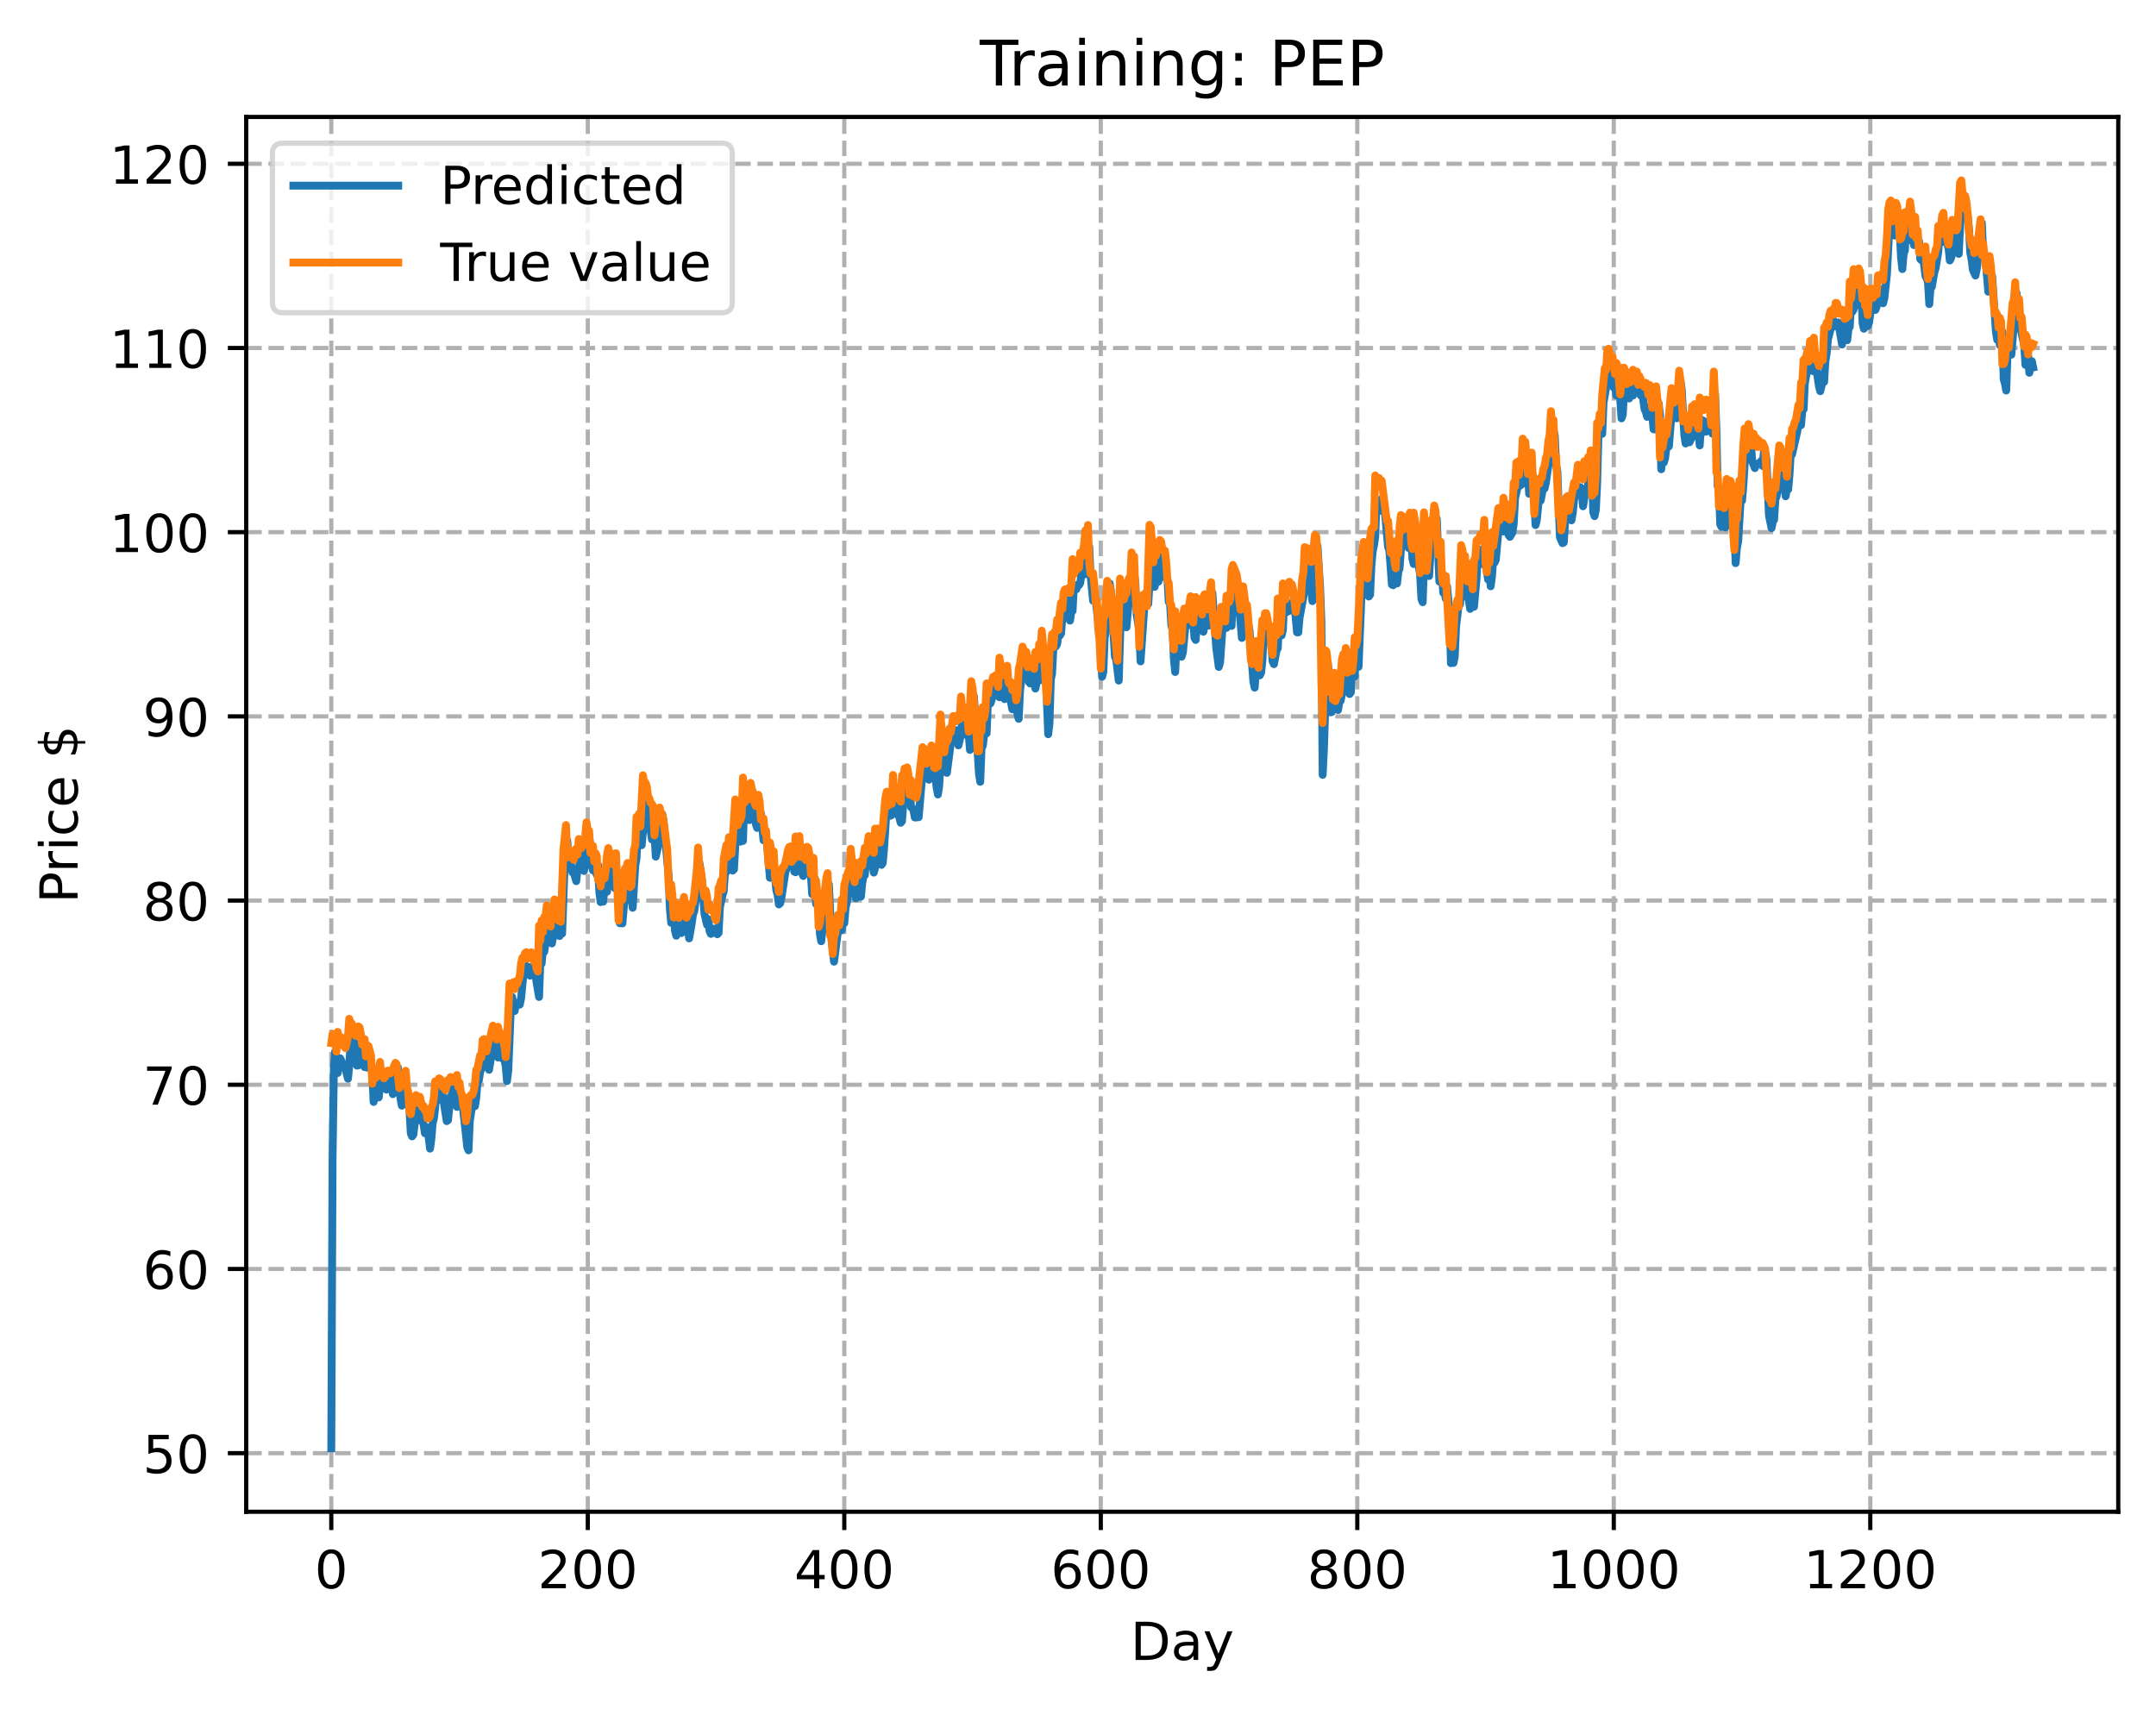 <?xml version="1.0" encoding="utf-8" standalone="no"?>
<!DOCTYPE svg PUBLIC "-//W3C//DTD SVG 1.1//EN"
  "http://www.w3.org/Graphics/SVG/1.1/DTD/svg11.dtd">
<!-- Created with matplotlib (https://matplotlib.org/) -->
<svg height="325.986pt" version="1.1" viewBox="0 0 411.286 325.986" width="411.286pt" xmlns="http://www.w3.org/2000/svg" xmlns:xlink="http://www.w3.org/1999/xlink">
 <defs>
  <style type="text/css">
*{stroke-linecap:butt;stroke-linejoin:round;}
  </style>
 </defs>
 <g id="figure_1">
  <g id="patch_1">
   <path d="M 0 325.986 
L 411.286 325.986 
L 411.286 0 
L 0 0 
z
" style="fill:#ffffff;"/>
  </g>
  <g id="axes_1">
   <g id="patch_2">
    <path d="M 46.966 288.43 
L 404.086 288.43 
L 404.086 22.318 
L 46.966 22.318 
z
" style="fill:#ffffff;"/>
   </g>
   <g id="matplotlib.axis_1">
    <g id="xtick_1">
     <g id="line2d_1">
      <path clip-path="url(#pb41c944228)" d="M 63.198 288.43 
L 63.198 22.318 
" style="fill:none;stroke:#b0b0b0;stroke-dasharray:2.96,1.28;stroke-dashoffset:0;stroke-width:0.8;"/>
     </g>
     <g id="line2d_2">
      <defs>
       <path d="M 0 0 
L 0 3.5 
" id="m0e92b7dddb" style="stroke:#000000;stroke-width:0.8;"/>
      </defs>
      <g>
       <use style="stroke:#000000;stroke-width:0.8;" x="63.198" xlink:href="#m0e92b7dddb" y="288.43"/>
      </g>
     </g>
     <g id="text_1">
      <!-- 0 -->
      <defs>
       <path d="M 31.781 66.406 
Q 24.172 66.406 20.328 58.906 
Q 16.5 51.422 16.5 36.375 
Q 16.5 21.391 20.328 13.891 
Q 24.172 6.391 31.781 6.391 
Q 39.453 6.391 43.281 13.891 
Q 47.125 21.391 47.125 36.375 
Q 47.125 51.422 43.281 58.906 
Q 39.453 66.406 31.781 66.406 
z
M 31.781 74.219 
Q 44.047 74.219 50.516 64.516 
Q 56.984 54.828 56.984 36.375 
Q 56.984 17.969 50.516 8.266 
Q 44.047 -1.422 31.781 -1.422 
Q 19.531 -1.422 13.062 8.266 
Q 6.594 17.969 6.594 36.375 
Q 6.594 54.828 13.062 64.516 
Q 19.531 74.219 31.781 74.219 
z
" id="DejaVuSans-48"/>
      </defs>
      <g transform="translate(60.017 303.029)scale(0.1 -0.1)">
       <use xlink:href="#DejaVuSans-48"/>
      </g>
     </g>
    </g>
    <g id="xtick_2">
     <g id="line2d_3">
      <path clip-path="url(#pb41c944228)" d="M 112.129 288.43 
L 112.129 22.318 
" style="fill:none;stroke:#b0b0b0;stroke-dasharray:2.96,1.28;stroke-dashoffset:0;stroke-width:0.8;"/>
     </g>
     <g id="line2d_4">
      <g>
       <use style="stroke:#000000;stroke-width:0.8;" x="112.129" xlink:href="#m0e92b7dddb" y="288.43"/>
      </g>
     </g>
     <g id="text_2">
      <!-- 200 -->
      <defs>
       <path d="M 19.188 8.297 
L 53.609 8.297 
L 53.609 0 
L 7.328 0 
L 7.328 8.297 
Q 12.938 14.109 22.625 23.891 
Q 32.328 33.688 34.812 36.531 
Q 39.547 41.844 41.422 45.531 
Q 43.312 49.219 43.312 52.781 
Q 43.312 58.594 39.234 62.25 
Q 35.156 65.922 28.609 65.922 
Q 23.969 65.922 18.812 64.312 
Q 13.672 62.703 7.812 59.422 
L 7.812 69.391 
Q 13.766 71.781 18.938 73 
Q 24.125 74.219 28.422 74.219 
Q 39.75 74.219 46.484 68.547 
Q 53.219 62.891 53.219 53.422 
Q 53.219 48.922 51.531 44.891 
Q 49.859 40.875 45.406 35.406 
Q 44.188 33.984 37.641 27.219 
Q 31.109 20.453 19.188 8.297 
z
" id="DejaVuSans-50"/>
      </defs>
      <g transform="translate(102.585 303.029)scale(0.1 -0.1)">
       <use xlink:href="#DejaVuSans-50"/>
       <use x="63.623" xlink:href="#DejaVuSans-48"/>
       <use x="127.246" xlink:href="#DejaVuSans-48"/>
      </g>
     </g>
    </g>
    <g id="xtick_3">
     <g id="line2d_5">
      <path clip-path="url(#pb41c944228)" d="M 161.06 288.43 
L 161.06 22.318 
" style="fill:none;stroke:#b0b0b0;stroke-dasharray:2.96,1.28;stroke-dashoffset:0;stroke-width:0.8;"/>
     </g>
     <g id="line2d_6">
      <g>
       <use style="stroke:#000000;stroke-width:0.8;" x="161.06" xlink:href="#m0e92b7dddb" y="288.43"/>
      </g>
     </g>
     <g id="text_3">
      <!-- 400 -->
      <defs>
       <path d="M 37.797 64.312 
L 12.891 25.391 
L 37.797 25.391 
z
M 35.203 72.906 
L 47.609 72.906 
L 47.609 25.391 
L 58.016 25.391 
L 58.016 17.188 
L 47.609 17.188 
L 47.609 0 
L 37.797 0 
L 37.797 17.188 
L 4.891 17.188 
L 4.891 26.703 
z
" id="DejaVuSans-52"/>
      </defs>
      <g transform="translate(151.516 303.029)scale(0.1 -0.1)">
       <use xlink:href="#DejaVuSans-52"/>
       <use x="63.623" xlink:href="#DejaVuSans-48"/>
       <use x="127.246" xlink:href="#DejaVuSans-48"/>
      </g>
     </g>
    </g>
    <g id="xtick_4">
     <g id="line2d_7">
      <path clip-path="url(#pb41c944228)" d="M 209.99 288.43 
L 209.99 22.318 
" style="fill:none;stroke:#b0b0b0;stroke-dasharray:2.96,1.28;stroke-dashoffset:0;stroke-width:0.8;"/>
     </g>
     <g id="line2d_8">
      <g>
       <use style="stroke:#000000;stroke-width:0.8;" x="209.99" xlink:href="#m0e92b7dddb" y="288.43"/>
      </g>
     </g>
     <g id="text_4">
      <!-- 600 -->
      <defs>
       <path d="M 33.016 40.375 
Q 26.375 40.375 22.484 35.828 
Q 18.609 31.297 18.609 23.391 
Q 18.609 15.531 22.484 10.953 
Q 26.375 6.391 33.016 6.391 
Q 39.656 6.391 43.531 10.953 
Q 47.406 15.531 47.406 23.391 
Q 47.406 31.297 43.531 35.828 
Q 39.656 40.375 33.016 40.375 
z
M 52.594 71.297 
L 52.594 62.312 
Q 48.875 64.062 45.094 64.984 
Q 41.312 65.922 37.594 65.922 
Q 27.828 65.922 22.672 59.328 
Q 17.531 52.734 16.797 39.406 
Q 19.672 43.656 24.016 45.922 
Q 28.375 48.188 33.594 48.188 
Q 44.578 48.188 50.953 41.516 
Q 57.328 34.859 57.328 23.391 
Q 57.328 12.156 50.688 5.359 
Q 44.047 -1.422 33.016 -1.422 
Q 20.359 -1.422 13.672 8.266 
Q 6.984 17.969 6.984 36.375 
Q 6.984 53.656 15.188 63.938 
Q 23.391 74.219 37.203 74.219 
Q 40.922 74.219 44.703 73.484 
Q 48.484 72.75 52.594 71.297 
z
" id="DejaVuSans-54"/>
      </defs>
      <g transform="translate(200.446 303.029)scale(0.1 -0.1)">
       <use xlink:href="#DejaVuSans-54"/>
       <use x="63.623" xlink:href="#DejaVuSans-48"/>
       <use x="127.246" xlink:href="#DejaVuSans-48"/>
      </g>
     </g>
    </g>
    <g id="xtick_5">
     <g id="line2d_9">
      <path clip-path="url(#pb41c944228)" d="M 258.921 288.43 
L 258.921 22.318 
" style="fill:none;stroke:#b0b0b0;stroke-dasharray:2.96,1.28;stroke-dashoffset:0;stroke-width:0.8;"/>
     </g>
     <g id="line2d_10">
      <g>
       <use style="stroke:#000000;stroke-width:0.8;" x="258.921" xlink:href="#m0e92b7dddb" y="288.43"/>
      </g>
     </g>
     <g id="text_5">
      <!-- 800 -->
      <defs>
       <path d="M 31.781 34.625 
Q 24.75 34.625 20.719 30.859 
Q 16.703 27.094 16.703 20.516 
Q 16.703 13.922 20.719 10.156 
Q 24.75 6.391 31.781 6.391 
Q 38.812 6.391 42.859 10.172 
Q 46.922 13.969 46.922 20.516 
Q 46.922 27.094 42.891 30.859 
Q 38.875 34.625 31.781 34.625 
z
M 21.922 38.812 
Q 15.578 40.375 12.031 44.719 
Q 8.5 49.078 8.5 55.328 
Q 8.5 64.062 14.719 69.141 
Q 20.953 74.219 31.781 74.219 
Q 42.672 74.219 48.875 69.141 
Q 55.078 64.062 55.078 55.328 
Q 55.078 49.078 51.531 44.719 
Q 48 40.375 41.703 38.812 
Q 48.828 37.156 52.797 32.312 
Q 56.781 27.484 56.781 20.516 
Q 56.781 9.906 50.312 4.234 
Q 43.844 -1.422 31.781 -1.422 
Q 19.734 -1.422 13.25 4.234 
Q 6.781 9.906 6.781 20.516 
Q 6.781 27.484 10.781 32.312 
Q 14.797 37.156 21.922 38.812 
z
M 18.312 54.391 
Q 18.312 48.734 21.844 45.562 
Q 25.391 42.391 31.781 42.391 
Q 38.141 42.391 41.719 45.562 
Q 45.312 48.734 45.312 54.391 
Q 45.312 60.062 41.719 63.234 
Q 38.141 66.406 31.781 66.406 
Q 25.391 66.406 21.844 63.234 
Q 18.312 60.062 18.312 54.391 
z
" id="DejaVuSans-56"/>
      </defs>
      <g transform="translate(249.377 303.029)scale(0.1 -0.1)">
       <use xlink:href="#DejaVuSans-56"/>
       <use x="63.623" xlink:href="#DejaVuSans-48"/>
       <use x="127.246" xlink:href="#DejaVuSans-48"/>
      </g>
     </g>
    </g>
    <g id="xtick_6">
     <g id="line2d_11">
      <path clip-path="url(#pb41c944228)" d="M 307.851 288.43 
L 307.851 22.318 
" style="fill:none;stroke:#b0b0b0;stroke-dasharray:2.96,1.28;stroke-dashoffset:0;stroke-width:0.8;"/>
     </g>
     <g id="line2d_12">
      <g>
       <use style="stroke:#000000;stroke-width:0.8;" x="307.851" xlink:href="#m0e92b7dddb" y="288.43"/>
      </g>
     </g>
     <g id="text_6">
      <!-- 1000 -->
      <defs>
       <path d="M 12.406 8.297 
L 28.516 8.297 
L 28.516 63.922 
L 10.984 60.406 
L 10.984 69.391 
L 28.422 72.906 
L 38.281 72.906 
L 38.281 8.297 
L 54.391 8.297 
L 54.391 0 
L 12.406 0 
z
" id="DejaVuSans-49"/>
      </defs>
      <g transform="translate(295.126 303.029)scale(0.1 -0.1)">
       <use xlink:href="#DejaVuSans-49"/>
       <use x="63.623" xlink:href="#DejaVuSans-48"/>
       <use x="127.246" xlink:href="#DejaVuSans-48"/>
       <use x="190.869" xlink:href="#DejaVuSans-48"/>
      </g>
     </g>
    </g>
    <g id="xtick_7">
     <g id="line2d_13">
      <path clip-path="url(#pb41c944228)" d="M 356.782 288.43 
L 356.782 22.318 
" style="fill:none;stroke:#b0b0b0;stroke-dasharray:2.96,1.28;stroke-dashoffset:0;stroke-width:0.8;"/>
     </g>
     <g id="line2d_14">
      <g>
       <use style="stroke:#000000;stroke-width:0.8;" x="356.782" xlink:href="#m0e92b7dddb" y="288.43"/>
      </g>
     </g>
     <g id="text_7">
      <!-- 1200 -->
      <g transform="translate(344.057 303.029)scale(0.1 -0.1)">
       <use xlink:href="#DejaVuSans-49"/>
       <use x="63.623" xlink:href="#DejaVuSans-50"/>
       <use x="127.246" xlink:href="#DejaVuSans-48"/>
       <use x="190.869" xlink:href="#DejaVuSans-48"/>
      </g>
     </g>
    </g>
    <g id="text_8">
     <!-- Day -->
     <defs>
      <path d="M 19.672 64.797 
L 19.672 8.109 
L 31.594 8.109 
Q 46.688 8.109 53.688 14.938 
Q 60.688 21.781 60.688 36.531 
Q 60.688 51.172 53.688 57.984 
Q 46.688 64.797 31.594 64.797 
z
M 9.812 72.906 
L 30.078 72.906 
Q 51.266 72.906 61.172 64.094 
Q 71.094 55.281 71.094 36.531 
Q 71.094 17.672 61.125 8.828 
Q 51.172 0 30.078 0 
L 9.812 0 
z
" id="DejaVuSans-68"/>
      <path d="M 34.281 27.484 
Q 23.391 27.484 19.188 25 
Q 14.984 22.516 14.984 16.5 
Q 14.984 11.719 18.141 8.906 
Q 21.297 6.109 26.703 6.109 
Q 34.188 6.109 38.703 11.406 
Q 43.219 16.703 43.219 25.484 
L 43.219 27.484 
z
M 52.203 31.203 
L 52.203 0 
L 43.219 0 
L 43.219 8.297 
Q 40.141 3.328 35.547 0.953 
Q 30.953 -1.422 24.312 -1.422 
Q 15.922 -1.422 10.953 3.297 
Q 6 8.016 6 15.922 
Q 6 25.141 12.172 29.828 
Q 18.359 34.516 30.609 34.516 
L 43.219 34.516 
L 43.219 35.406 
Q 43.219 41.609 39.141 45 
Q 35.062 48.391 27.688 48.391 
Q 23 48.391 18.547 47.266 
Q 14.109 46.141 10.016 43.891 
L 10.016 52.203 
Q 14.938 54.109 19.578 55.047 
Q 24.219 56 28.609 56 
Q 40.484 56 46.344 49.844 
Q 52.203 43.703 52.203 31.203 
z
" id="DejaVuSans-97"/>
      <path d="M 32.172 -5.078 
Q 28.375 -14.844 24.75 -17.812 
Q 21.141 -20.797 15.094 -20.797 
L 7.906 -20.797 
L 7.906 -13.281 
L 13.188 -13.281 
Q 16.891 -13.281 18.938 -11.516 
Q 21 -9.766 23.484 -3.219 
L 25.094 0.875 
L 2.984 54.688 
L 12.5 54.688 
L 29.594 11.922 
L 46.688 54.688 
L 56.203 54.688 
z
" id="DejaVuSans-121"/>
     </defs>
     <g transform="translate(215.652 316.707)scale(0.1 -0.1)">
      <use xlink:href="#DejaVuSans-68"/>
      <use x="77.002" xlink:href="#DejaVuSans-97"/>
      <use x="138.281" xlink:href="#DejaVuSans-121"/>
     </g>
    </g>
   </g>
   <g id="matplotlib.axis_2">
    <g id="ytick_1">
     <g id="line2d_15">
      <path clip-path="url(#pb41c944228)" d="M 46.966 277.253 
L 404.086 277.253 
" style="fill:none;stroke:#b0b0b0;stroke-dasharray:2.96,1.28;stroke-dashoffset:0;stroke-width:0.8;"/>
     </g>
     <g id="line2d_16">
      <defs>
       <path d="M 0 0 
L -3.5 0 
" id="m62af96c329" style="stroke:#000000;stroke-width:0.8;"/>
      </defs>
      <g>
       <use style="stroke:#000000;stroke-width:0.8;" x="46.966" xlink:href="#m62af96c329" y="277.253"/>
      </g>
     </g>
     <g id="text_9">
      <!-- 50 -->
      <defs>
       <path d="M 10.797 72.906 
L 49.516 72.906 
L 49.516 64.594 
L 19.828 64.594 
L 19.828 46.734 
Q 21.969 47.469 24.109 47.828 
Q 26.266 48.188 28.422 48.188 
Q 40.625 48.188 47.75 41.5 
Q 54.891 34.812 54.891 23.391 
Q 54.891 11.625 47.562 5.094 
Q 40.234 -1.422 26.906 -1.422 
Q 22.312 -1.422 17.547 -0.641 
Q 12.797 0.141 7.719 1.703 
L 7.719 11.625 
Q 12.109 9.234 16.797 8.062 
Q 21.484 6.891 26.703 6.891 
Q 35.156 6.891 40.078 11.328 
Q 45.016 15.766 45.016 23.391 
Q 45.016 31 40.078 35.438 
Q 35.156 39.891 26.703 39.891 
Q 22.75 39.891 18.812 39.016 
Q 14.891 38.141 10.797 36.281 
z
" id="DejaVuSans-53"/>
      </defs>
      <g transform="translate(27.241 281.052)scale(0.1 -0.1)">
       <use xlink:href="#DejaVuSans-53"/>
       <use x="63.623" xlink:href="#DejaVuSans-48"/>
      </g>
     </g>
    </g>
    <g id="ytick_2">
     <g id="line2d_17">
      <path clip-path="url(#pb41c944228)" d="M 46.966 242.11 
L 404.086 242.11 
" style="fill:none;stroke:#b0b0b0;stroke-dasharray:2.96,1.28;stroke-dashoffset:0;stroke-width:0.8;"/>
     </g>
     <g id="line2d_18">
      <g>
       <use style="stroke:#000000;stroke-width:0.8;" x="46.966" xlink:href="#m62af96c329" y="242.11"/>
      </g>
     </g>
     <g id="text_10">
      <!-- 60 -->
      <g transform="translate(27.241 245.909)scale(0.1 -0.1)">
       <use xlink:href="#DejaVuSans-54"/>
       <use x="63.623" xlink:href="#DejaVuSans-48"/>
      </g>
     </g>
    </g>
    <g id="ytick_3">
     <g id="line2d_19">
      <path clip-path="url(#pb41c944228)" d="M 46.966 206.967 
L 404.086 206.967 
" style="fill:none;stroke:#b0b0b0;stroke-dasharray:2.96,1.28;stroke-dashoffset:0;stroke-width:0.8;"/>
     </g>
     <g id="line2d_20">
      <g>
       <use style="stroke:#000000;stroke-width:0.8;" x="46.966" xlink:href="#m62af96c329" y="206.967"/>
      </g>
     </g>
     <g id="text_11">
      <!-- 70 -->
      <defs>
       <path d="M 8.203 72.906 
L 55.078 72.906 
L 55.078 68.703 
L 28.609 0 
L 18.312 0 
L 43.219 64.594 
L 8.203 64.594 
z
" id="DejaVuSans-55"/>
      </defs>
      <g transform="translate(27.241 210.766)scale(0.1 -0.1)">
       <use xlink:href="#DejaVuSans-55"/>
       <use x="63.623" xlink:href="#DejaVuSans-48"/>
      </g>
     </g>
    </g>
    <g id="ytick_4">
     <g id="line2d_21">
      <path clip-path="url(#pb41c944228)" d="M 46.966 171.824 
L 404.086 171.824 
" style="fill:none;stroke:#b0b0b0;stroke-dasharray:2.96,1.28;stroke-dashoffset:0;stroke-width:0.8;"/>
     </g>
     <g id="line2d_22">
      <g>
       <use style="stroke:#000000;stroke-width:0.8;" x="46.966" xlink:href="#m62af96c329" y="171.824"/>
      </g>
     </g>
     <g id="text_12">
      <!-- 80 -->
      <g transform="translate(27.241 175.623)scale(0.1 -0.1)">
       <use xlink:href="#DejaVuSans-56"/>
       <use x="63.623" xlink:href="#DejaVuSans-48"/>
      </g>
     </g>
    </g>
    <g id="ytick_5">
     <g id="line2d_23">
      <path clip-path="url(#pb41c944228)" d="M 46.966 136.68 
L 404.086 136.68 
" style="fill:none;stroke:#b0b0b0;stroke-dasharray:2.96,1.28;stroke-dashoffset:0;stroke-width:0.8;"/>
     </g>
     <g id="line2d_24">
      <g>
       <use style="stroke:#000000;stroke-width:0.8;" x="46.966" xlink:href="#m62af96c329" y="136.68"/>
      </g>
     </g>
     <g id="text_13">
      <!-- 90 -->
      <defs>
       <path d="M 10.984 1.516 
L 10.984 10.5 
Q 14.703 8.734 18.5 7.812 
Q 22.312 6.891 25.984 6.891 
Q 35.75 6.891 40.891 13.453 
Q 46.047 20.016 46.781 33.406 
Q 43.953 29.203 39.594 26.953 
Q 35.25 24.703 29.984 24.703 
Q 19.047 24.703 12.672 31.312 
Q 6.297 37.938 6.297 49.422 
Q 6.297 60.641 12.938 67.422 
Q 19.578 74.219 30.609 74.219 
Q 43.266 74.219 49.922 64.516 
Q 56.594 54.828 56.594 36.375 
Q 56.594 19.141 48.406 8.859 
Q 40.234 -1.422 26.422 -1.422 
Q 22.703 -1.422 18.891 -0.688 
Q 15.094 0.047 10.984 1.516 
z
M 30.609 32.422 
Q 37.25 32.422 41.125 36.953 
Q 45.016 41.5 45.016 49.422 
Q 45.016 57.281 41.125 61.844 
Q 37.25 66.406 30.609 66.406 
Q 23.969 66.406 20.094 61.844 
Q 16.219 57.281 16.219 49.422 
Q 16.219 41.5 20.094 36.953 
Q 23.969 32.422 30.609 32.422 
z
" id="DejaVuSans-57"/>
      </defs>
      <g transform="translate(27.241 140.48)scale(0.1 -0.1)">
       <use xlink:href="#DejaVuSans-57"/>
       <use x="63.623" xlink:href="#DejaVuSans-48"/>
      </g>
     </g>
    </g>
    <g id="ytick_6">
     <g id="line2d_25">
      <path clip-path="url(#pb41c944228)" d="M 46.966 101.537 
L 404.086 101.537 
" style="fill:none;stroke:#b0b0b0;stroke-dasharray:2.96,1.28;stroke-dashoffset:0;stroke-width:0.8;"/>
     </g>
     <g id="line2d_26">
      <g>
       <use style="stroke:#000000;stroke-width:0.8;" x="46.966" xlink:href="#m62af96c329" y="101.537"/>
      </g>
     </g>
     <g id="text_14">
      <!-- 100 -->
      <g transform="translate(20.878 105.337)scale(0.1 -0.1)">
       <use xlink:href="#DejaVuSans-49"/>
       <use x="63.623" xlink:href="#DejaVuSans-48"/>
       <use x="127.246" xlink:href="#DejaVuSans-48"/>
      </g>
     </g>
    </g>
    <g id="ytick_7">
     <g id="line2d_27">
      <path clip-path="url(#pb41c944228)" d="M 46.966 66.394 
L 404.086 66.394 
" style="fill:none;stroke:#b0b0b0;stroke-dasharray:2.96,1.28;stroke-dashoffset:0;stroke-width:0.8;"/>
     </g>
     <g id="line2d_28">
      <g>
       <use style="stroke:#000000;stroke-width:0.8;" x="46.966" xlink:href="#m62af96c329" y="66.394"/>
      </g>
     </g>
     <g id="text_15">
      <!-- 110 -->
      <g transform="translate(20.878 70.194)scale(0.1 -0.1)">
       <use xlink:href="#DejaVuSans-49"/>
       <use x="63.623" xlink:href="#DejaVuSans-49"/>
       <use x="127.246" xlink:href="#DejaVuSans-48"/>
      </g>
     </g>
    </g>
    <g id="ytick_8">
     <g id="line2d_29">
      <path clip-path="url(#pb41c944228)" d="M 46.966 31.251 
L 404.086 31.251 
" style="fill:none;stroke:#b0b0b0;stroke-dasharray:2.96,1.28;stroke-dashoffset:0;stroke-width:0.8;"/>
     </g>
     <g id="line2d_30">
      <g>
       <use style="stroke:#000000;stroke-width:0.8;" x="46.966" xlink:href="#m62af96c329" y="31.251"/>
      </g>
     </g>
     <g id="text_16">
      <!-- 120 -->
      <g transform="translate(20.878 35.05)scale(0.1 -0.1)">
       <use xlink:href="#DejaVuSans-49"/>
       <use x="63.623" xlink:href="#DejaVuSans-50"/>
       <use x="127.246" xlink:href="#DejaVuSans-48"/>
      </g>
     </g>
    </g>
    <g id="text_17">
     <!-- Price $ -->
     <defs>
      <path d="M 19.672 64.797 
L 19.672 37.406 
L 32.078 37.406 
Q 38.969 37.406 42.719 40.969 
Q 46.484 44.531 46.484 51.125 
Q 46.484 57.672 42.719 61.234 
Q 38.969 64.797 32.078 64.797 
z
M 9.812 72.906 
L 32.078 72.906 
Q 44.344 72.906 50.609 67.359 
Q 56.891 61.812 56.891 51.125 
Q 56.891 40.328 50.609 34.812 
Q 44.344 29.297 32.078 29.297 
L 19.672 29.297 
L 19.672 0 
L 9.812 0 
z
" id="DejaVuSans-80"/>
      <path d="M 41.109 46.297 
Q 39.594 47.172 37.812 47.578 
Q 36.031 48 33.891 48 
Q 26.266 48 22.188 43.047 
Q 18.109 38.094 18.109 28.812 
L 18.109 0 
L 9.078 0 
L 9.078 54.688 
L 18.109 54.688 
L 18.109 46.188 
Q 20.953 51.172 25.484 53.578 
Q 30.031 56 36.531 56 
Q 37.453 56 38.578 55.875 
Q 39.703 55.766 41.062 55.516 
z
" id="DejaVuSans-114"/>
      <path d="M 9.422 54.688 
L 18.406 54.688 
L 18.406 0 
L 9.422 0 
z
M 9.422 75.984 
L 18.406 75.984 
L 18.406 64.594 
L 9.422 64.594 
z
" id="DejaVuSans-105"/>
      <path d="M 48.781 52.594 
L 48.781 44.188 
Q 44.969 46.297 41.141 47.344 
Q 37.312 48.391 33.406 48.391 
Q 24.656 48.391 19.812 42.844 
Q 14.984 37.312 14.984 27.297 
Q 14.984 17.281 19.812 11.734 
Q 24.656 6.203 33.406 6.203 
Q 37.312 6.203 41.141 7.25 
Q 44.969 8.297 48.781 10.406 
L 48.781 2.094 
Q 45.016 0.344 40.984 -0.531 
Q 36.969 -1.422 32.422 -1.422 
Q 20.062 -1.422 12.781 6.344 
Q 5.516 14.109 5.516 27.297 
Q 5.516 40.672 12.859 48.328 
Q 20.219 56 33.016 56 
Q 37.156 56 41.109 55.141 
Q 45.062 54.297 48.781 52.594 
z
" id="DejaVuSans-99"/>
      <path d="M 56.203 29.594 
L 56.203 25.203 
L 14.891 25.203 
Q 15.484 15.922 20.484 11.062 
Q 25.484 6.203 34.422 6.203 
Q 39.594 6.203 44.453 7.469 
Q 49.312 8.734 54.109 11.281 
L 54.109 2.781 
Q 49.266 0.734 44.188 -0.344 
Q 39.109 -1.422 33.891 -1.422 
Q 20.797 -1.422 13.156 6.188 
Q 5.516 13.812 5.516 26.812 
Q 5.516 40.234 12.766 48.109 
Q 20.016 56 32.328 56 
Q 43.359 56 49.781 48.891 
Q 56.203 41.797 56.203 29.594 
z
M 47.219 32.234 
Q 47.125 39.594 43.094 43.984 
Q 39.062 48.391 32.422 48.391 
Q 24.906 48.391 20.391 44.141 
Q 15.875 39.891 15.188 32.172 
z
" id="DejaVuSans-101"/>
      <path id="DejaVuSans-32"/>
      <path d="M 33.797 -14.703 
L 28.906 -14.703 
L 28.859 0 
Q 23.734 0.094 18.609 1.188 
Q 13.484 2.297 8.297 4.5 
L 8.297 13.281 
Q 13.281 10.156 18.375 8.562 
Q 23.484 6.984 28.906 6.938 
L 28.906 29.203 
Q 18.109 30.953 13.203 35.156 
Q 8.297 39.359 8.297 46.688 
Q 8.297 54.641 13.625 59.219 
Q 18.953 63.812 28.906 64.5 
L 28.906 75.984 
L 33.797 75.984 
L 33.797 64.656 
Q 38.328 64.453 42.578 63.688 
Q 46.828 62.938 50.875 61.625 
L 50.875 53.078 
Q 46.828 55.125 42.547 56.25 
Q 38.281 57.375 33.797 57.562 
L 33.797 36.719 
Q 44.875 35.016 50.094 30.609 
Q 55.328 26.219 55.328 18.609 
Q 55.328 10.359 49.781 5.594 
Q 44.234 0.828 33.797 0.094 
z
M 28.906 37.594 
L 28.906 57.625 
Q 23.25 56.984 20.266 54.391 
Q 17.281 51.812 17.281 47.516 
Q 17.281 43.312 20.031 40.969 
Q 22.797 38.625 28.906 37.594 
z
M 33.797 28.219 
L 33.797 7.078 
Q 39.984 7.906 43.141 10.594 
Q 46.297 13.281 46.297 17.672 
Q 46.297 21.969 43.281 24.5 
Q 40.281 27.047 33.797 28.219 
z
" id="DejaVuSans-36"/>
     </defs>
     <g transform="translate(14.798 172.342)rotate(-90)scale(0.1 -0.1)">
      <use xlink:href="#DejaVuSans-80"/>
      <use x="58.553" xlink:href="#DejaVuSans-114"/>
      <use x="99.666" xlink:href="#DejaVuSans-105"/>
      <use x="127.449" xlink:href="#DejaVuSans-99"/>
      <use x="182.43" xlink:href="#DejaVuSans-101"/>
      <use x="243.953" xlink:href="#DejaVuSans-32"/>
      <use x="275.74" xlink:href="#DejaVuSans-36"/>
     </g>
    </g>
   </g>
   <g id="line2d_31">
    <path clip-path="url(#pb41c944228)" d="M 63.198 276.334 
L 63.443 220.806 
L 63.688 203.978 
L 63.932 200.603 
L 64.177 201.975 
L 64.422 204.721 
L 64.666 202.253 
L 64.911 201.93 
L 65.156 202.477 
L 65.4 203.498 
L 65.645 203.237 
L 65.89 203.88 
L 66.379 205.814 
L 66.623 203.322 
L 66.868 199.183 
L 67.113 197.46 
L 67.357 198.449 
L 68.091 203.314 
L 68.336 203.283 
L 68.825 198.813 
L 69.07 200.004 
L 69.315 203.049 
L 69.559 203.606 
L 69.804 202.273 
L 70.049 203.69 
L 70.538 201.148 
L 71.027 205.047 
L 71.272 210.247 
L 71.761 208.661 
L 72.006 208.896 
L 72.251 209.385 
L 72.74 205.083 
L 72.984 205.076 
L 73.229 206.788 
L 73.474 206.43 
L 73.718 207.89 
L 74.208 206.713 
L 74.452 205.437 
L 74.697 206.621 
L 74.942 208.757 
L 75.92 203.722 
L 76.41 209.696 
L 76.654 210.961 
L 76.899 209.752 
L 77.144 207.802 
L 77.388 208.798 
L 77.633 209.007 
L 77.878 210.142 
L 78.122 211.985 
L 78.367 216.251 
L 78.611 216.816 
L 78.856 216.469 
L 79.59 210.609 
L 79.835 209.903 
L 80.324 213.842 
L 80.569 213.632 
L 80.813 214.586 
L 81.058 216.221 
L 81.303 215.072 
L 81.547 215.119 
L 82.037 219.153 
L 82.281 217.361 
L 82.526 214.401 
L 82.771 213.4 
L 83.015 211.334 
L 83.26 207.852 
L 83.505 207.829 
L 83.749 209.838 
L 83.994 209.07 
L 84.239 207.639 
L 85.217 213.903 
L 85.462 213.73 
L 85.951 209.172 
L 86.196 209.109 
L 86.44 207.754 
L 86.685 208.653 
L 87.174 211.189 
L 87.419 209.47 
L 87.664 209.163 
L 87.908 209.985 
L 88.153 210.353 
L 88.398 212.131 
L 88.887 216.536 
L 89.132 218.869 
L 89.376 219.471 
L 89.621 213.874 
L 90.355 209.192 
L 90.599 211.055 
L 90.844 209.546 
L 91.089 206.48 
L 91.333 206.208 
L 91.578 204.631 
L 92.312 202.539 
L 92.557 202.354 
L 92.801 201.787 
L 93.046 203.523 
L 93.291 204.109 
L 94.025 199.494 
L 94.269 197.873 
L 94.514 197.536 
L 94.759 199.112 
L 95.003 201.765 
L 95.248 201.689 
L 95.493 201.195 
L 95.737 201.909 
L 95.982 200.889 
L 96.471 203.464 
L 96.716 206.267 
L 96.96 204.265 
L 97.45 192.364 
L 97.694 190.199 
L 98.184 192.889 
L 98.428 191.357 
L 98.673 191.767 
L 99.162 191.667 
L 99.407 190.459 
L 99.896 185.457 
L 100.141 184.023 
L 100.386 185.344 
L 100.63 185.056 
L 100.875 184.501 
L 101.12 186.152 
L 101.364 185.722 
L 101.609 184.396 
L 101.854 184.071 
L 102.343 187.308 
L 102.832 190.217 
L 103.077 183.479 
L 103.321 183.848 
L 103.566 181.255 
L 103.811 181.618 
L 104.545 177.187 
L 104.789 177.609 
L 105.279 180.002 
L 106.257 174.782 
L 106.502 177.731 
L 106.747 178.59 
L 106.991 176.281 
L 107.236 178.119 
L 107.725 164.517 
L 107.97 163.745 
L 108.215 160.397 
L 108.459 163.953 
L 108.704 164.862 
L 108.948 165.03 
L 109.193 166.441 
L 109.438 166.384 
L 109.927 168.119 
L 110.172 165.703 
L 110.416 165.521 
L 110.906 163.205 
L 111.395 166.179 
L 111.64 165.231 
L 112.129 159.749 
L 112.374 159.283 
L 113.108 166.063 
L 113.352 163.607 
L 113.597 166.293 
L 113.842 166.909 
L 114.086 165.041 
L 114.331 170.22 
L 114.575 172.114 
L 114.82 171.676 
L 115.065 172.029 
L 115.309 169.652 
L 115.554 170.027 
L 115.799 170.14 
L 116.043 166.571 
L 116.288 164.711 
L 116.533 164.871 
L 116.777 166.013 
L 117.022 168.709 
L 117.267 169.448 
L 117.511 166.719 
L 117.756 166.211 
L 118.001 169.301 
L 118.245 176.154 
L 118.49 174.57 
L 118.735 176.18 
L 119.224 170.414 
L 119.469 167.751 
L 119.713 167.16 
L 119.958 165.906 
L 120.203 166.357 
L 120.447 171.126 
L 120.692 173.203 
L 121.181 165.214 
L 121.426 163.78 
L 121.67 157.908 
L 122.16 158.939 
L 122.404 161.261 
L 122.649 158.759 
L 122.894 153.009 
L 123.138 153.022 
L 123.383 153.147 
L 124.362 160.169 
L 124.606 159.893 
L 124.851 159.267 
L 125.096 163.442 
L 125.585 161.293 
L 126.319 155.306 
L 126.563 156.464 
L 127.542 166.998 
L 127.787 173.315 
L 128.031 176.07 
L 128.276 175.219 
L 128.521 173.912 
L 128.765 177.585 
L 129.01 178.535 
L 129.255 175.071 
L 129.499 173.419 
L 129.744 177.054 
L 129.989 178.025 
L 130.233 176.39 
L 130.478 176.676 
L 130.723 173.272 
L 131.457 179.042 
L 131.946 176.267 
L 132.191 174.513 
L 132.435 173.855 
L 132.68 172.004 
L 133.414 164.584 
L 133.903 167.919 
L 134.392 174.388 
L 134.882 176.473 
L 135.126 175.379 
L 135.371 177.703 
L 135.616 178.181 
L 135.86 177.461 
L 136.105 177.191 
L 136.35 177.983 
L 136.594 177.754 
L 136.839 178.251 
L 137.084 178.001 
L 137.328 173.099 
L 137.818 170.819 
L 138.062 170.049 
L 138.307 166.229 
L 138.551 166.396 
L 138.796 164.718 
L 139.041 165.032 
L 139.285 163.718 
L 139.53 163.507 
L 139.775 166.106 
L 140.019 165.864 
L 140.509 157.037 
L 140.753 157.338 
L 140.998 159.544 
L 141.243 160.589 
L 141.487 159.418 
L 141.732 160.445 
L 141.977 153.18 
L 142.221 155.446 
L 142.466 155.966 
L 142.711 155.205 
L 142.955 156.464 
L 143.2 154.947 
L 143.445 152.338 
L 143.689 152.109 
L 143.934 153.767 
L 144.178 157.179 
L 144.423 157.96 
L 144.668 157.696 
L 145.157 155.16 
L 145.646 160.321 
L 145.891 158.95 
L 146.136 159.75 
L 146.38 161.557 
L 146.87 167.477 
L 147.114 165.2 
L 147.359 165.408 
L 147.604 166.899 
L 147.848 167.437 
L 148.093 169.851 
L 148.338 170.739 
L 148.582 172.559 
L 148.827 172.353 
L 149.072 171.271 
L 149.806 166.476 
L 150.784 162.826 
L 151.029 162.935 
L 151.518 166.303 
L 151.763 166.423 
L 152.007 161.922 
L 152.252 162.236 
L 152.497 164.45 
L 152.741 164.519 
L 152.986 166.561 
L 153.231 167.132 
L 153.475 164.759 
L 153.72 163.971 
L 153.965 166.381 
L 154.209 166.34 
L 154.454 165.241 
L 154.699 167.207 
L 154.943 170.618 
L 155.188 169.885 
L 155.433 167.609 
L 155.677 172.475 
L 155.922 170.648 
L 156.166 172.692 
L 156.411 178.197 
L 156.656 179.588 
L 157.145 175.158 
L 157.39 174.551 
L 158.124 168.747 
L 158.613 179.26 
L 159.102 183.486 
L 160.081 175.88 
L 160.326 176.064 
L 160.57 177.496 
L 160.815 174.675 
L 161.06 176.137 
L 161.304 173.149 
L 161.549 172.195 
L 162.038 169.063 
L 162.283 168.242 
L 162.527 164.481 
L 163.017 167.537 
L 163.261 171.388 
L 163.751 169.234 
L 163.995 171.067 
L 164.24 171.069 
L 164.485 168.511 
L 164.729 167.143 
L 164.974 166.992 
L 165.219 164.068 
L 165.463 163.675 
L 165.708 164.346 
L 165.953 161.79 
L 166.687 166.489 
L 166.931 165.548 
L 167.176 163.499 
L 167.665 162.971 
L 167.91 161.417 
L 168.154 165.014 
L 168.399 164.657 
L 168.644 161.904 
L 169.133 154.367 
L 169.378 153.653 
L 169.622 154.289 
L 169.867 155.642 
L 170.112 155.503 
L 170.356 154.873 
L 170.601 151.978 
L 171.09 155.297 
L 171.335 155.228 
L 171.824 156.984 
L 172.069 156.694 
L 172.314 153.28 
L 172.558 151.791 
L 172.803 151.544 
L 173.048 150.14 
L 173.292 150.599 
L 173.537 150.078 
L 173.782 154.009 
L 174.026 154.11 
L 174.271 154.67 
L 174.515 155.967 
L 174.76 155.974 
L 175.005 155.512 
L 175.249 155.926 
L 175.983 147.382 
L 176.228 145.108 
L 176.473 144.863 
L 176.962 148.305 
L 177.207 148.769 
L 177.696 146.392 
L 177.941 144.765 
L 178.185 145.367 
L 178.675 150.306 
L 178.919 151.584 
L 179.164 149.984 
L 179.653 141.324 
L 179.898 141.914 
L 180.387 147.027 
L 180.632 147.456 
L 181.366 141.825 
L 181.61 140.991 
L 181.855 141.311 
L 182.1 139.65 
L 182.344 139.311 
L 182.589 140.361 
L 182.834 142.213 
L 183.323 140.197 
L 183.568 137.093 
L 183.812 138.586 
L 184.057 139.028 
L 184.302 139.143 
L 184.546 140.359 
L 184.791 140.137 
L 185.036 143.087 
L 185.28 135.728 
L 185.525 132.192 
L 185.77 132.813 
L 186.259 139.44 
L 186.748 147.598 
L 186.993 149.169 
L 187.237 142.766 
L 187.482 142.302 
L 187.727 140.336 
L 187.971 139.356 
L 188.216 139.921 
L 188.461 133.642 
L 188.705 134.116 
L 188.95 134.198 
L 189.195 133.468 
L 189.684 130.426 
L 189.929 130.338 
L 190.173 132.077 
L 190.418 130.762 
L 190.663 133.033 
L 190.907 129.712 
L 191.152 130.507 
L 191.641 133.384 
L 191.886 131.734 
L 192.13 131.405 
L 192.375 132.887 
L 192.62 132.774 
L 193.109 135.313 
L 193.598 134.493 
L 193.843 133.266 
L 194.088 136.289 
L 194.332 137.15 
L 194.577 131.925 
L 195.066 127.326 
L 195.311 124.781 
L 195.556 124.714 
L 195.8 127.997 
L 196.045 128.574 
L 196.29 130.162 
L 196.534 130.411 
L 196.779 130 
L 197.024 128.218 
L 197.513 131.376 
L 198.002 129.061 
L 198.247 129.851 
L 198.491 129.114 
L 198.736 125.237 
L 198.981 123.365 
L 199.225 124.044 
L 199.47 127.7 
L 199.959 140.09 
L 200.204 137.974 
L 200.449 129.721 
L 200.693 128.513 
L 200.938 123.766 
L 201.183 123.031 
L 201.427 123.329 
L 201.672 122.851 
L 201.917 120.907 
L 202.161 121.275 
L 202.406 120.879 
L 202.651 118.001 
L 202.895 117.99 
L 203.14 116.836 
L 203.385 115.097 
L 203.629 114.457 
L 204.118 118.41 
L 204.363 116.726 
L 204.608 116.577 
L 204.852 111.948 
L 205.097 112.311 
L 205.342 112.417 
L 205.586 111.571 
L 205.831 111.646 
L 206.076 111.228 
L 206.32 109.338 
L 206.565 108.683 
L 206.81 109.627 
L 207.299 103.401 
L 207.544 105.474 
L 207.788 104.299 
L 208.033 109.741 
L 208.522 114.627 
L 208.767 113.047 
L 209.012 114.31 
L 209.99 123.267 
L 210.235 129.114 
L 210.479 128.179 
L 210.724 121.822 
L 210.969 119.98 
L 211.458 112.141 
L 211.703 111.337 
L 211.947 113.039 
L 212.681 125.303 
L 212.926 125.792 
L 213.415 129.855 
L 213.905 113.99 
L 214.149 114.494 
L 214.883 119.68 
L 215.617 111.657 
L 215.862 111.081 
L 216.106 109.413 
L 216.351 109.587 
L 216.596 111.323 
L 216.84 117.279 
L 217.33 120.215 
L 217.574 126.196 
L 218.308 115.627 
L 218.553 114.266 
L 218.798 113.841 
L 219.042 115.238 
L 219.287 111.344 
L 219.532 102.231 
L 219.776 103.307 
L 220.266 111.978 
L 220.51 110.788 
L 220.755 110.282 
L 221 110.971 
L 221.489 105.988 
L 221.734 104.65 
L 221.978 107.055 
L 222.223 108.303 
L 222.467 110.41 
L 222.712 110.65 
L 222.957 114.85 
L 223.201 115.093 
L 223.446 119.309 
L 223.691 120.132 
L 223.935 125.798 
L 224.18 128.217 
L 224.425 123.271 
L 224.669 125.336 
L 224.914 122.249 
L 225.403 125.303 
L 225.648 124.538 
L 226.382 116.776 
L 226.627 117.027 
L 226.871 119.249 
L 227.116 118.788 
L 227.361 116.548 
L 227.605 117.759 
L 227.85 121.685 
L 228.094 122.099 
L 228.339 118.307 
L 228.584 116.938 
L 229.073 119.452 
L 229.318 118.17 
L 229.562 120.536 
L 229.807 119.251 
L 230.052 116.782 
L 230.296 115.86 
L 230.541 119.37 
L 230.786 118.059 
L 231.275 113.106 
L 232.009 123.573 
L 232.498 127.255 
L 232.743 126.41 
L 233.232 119.489 
L 233.477 118.637 
L 233.722 119.852 
L 233.966 119.798 
L 234.211 117.099 
L 234.455 116.52 
L 234.7 119.132 
L 234.945 119.421 
L 235.189 113.152 
L 235.679 110.503 
L 235.923 111.543 
L 236.168 113.2 
L 236.902 121.716 
L 237.147 120.888 
L 237.391 116.944 
L 237.636 116.427 
L 238.37 120.326 
L 239.104 130.109 
L 239.349 131.203 
L 239.838 124.457 
L 240.082 124.244 
L 240.327 128.853 
L 240.572 128.369 
L 240.816 126.063 
L 241.061 121.171 
L 241.306 120.99 
L 241.55 120.216 
L 241.795 120.168 
L 242.04 119.67 
L 242.529 123.13 
L 242.774 126.19 
L 243.018 126.72 
L 243.508 124.136 
L 243.752 123.699 
L 243.997 118.598 
L 244.486 121.228 
L 244.731 120.15 
L 244.976 114.331 
L 245.22 113.797 
L 245.465 116.779 
L 245.709 116.266 
L 245.954 116.547 
L 246.443 115.049 
L 246.688 115.581 
L 246.933 115.263 
L 247.422 120.655 
L 247.667 120.653 
L 247.911 117.848 
L 248.89 112.526 
L 249.135 107.391 
L 249.379 104.695 
L 250.113 111.959 
L 250.358 114.687 
L 250.603 113.588 
L 251.092 106.455 
L 251.337 104.216 
L 251.826 112.041 
L 252.07 118.547 
L 252.315 147.838 
L 252.56 142.844 
L 253.049 127.727 
L 253.294 126.434 
L 253.538 128.852 
L 253.783 135.909 
L 254.028 135.862 
L 254.272 131.757 
L 254.517 135.078 
L 254.762 130.982 
L 255.251 135.466 
L 255.496 133.916 
L 255.74 133.729 
L 255.985 132.536 
L 256.23 128.85 
L 256.474 126.934 
L 256.719 128.311 
L 256.964 126.893 
L 257.208 131.036 
L 257.453 132.418 
L 257.697 132.085 
L 257.942 126.907 
L 258.187 129.03 
L 258.431 129.066 
L 258.676 124.113 
L 258.921 125.077 
L 259.165 127.232 
L 259.899 109.157 
L 260.144 109.198 
L 260.389 106.793 
L 260.633 106.297 
L 261.123 113.81 
L 261.367 113.469 
L 261.612 107.879 
L 261.857 105.236 
L 262.101 104.105 
L 262.346 102.351 
L 262.591 95.55 
L 262.835 95.991 
L 263.08 97.495 
L 263.325 95.772 
L 263.569 95.185 
L 263.814 96.835 
L 264.058 96.354 
L 264.792 104.335 
L 265.037 104.994 
L 265.526 111.547 
L 265.771 111.66 
L 266.016 109.656 
L 266.505 111.322 
L 266.75 109.125 
L 266.994 108.433 
L 267.484 101.326 
L 267.973 100.468 
L 268.218 101.279 
L 268.707 104.547 
L 268.952 104.19 
L 269.196 102.865 
L 269.441 106.62 
L 269.685 107.617 
L 269.93 104.008 
L 270.175 103.083 
L 270.419 105.03 
L 270.664 108.234 
L 270.909 109.633 
L 271.153 114.291 
L 271.398 114.896 
L 271.887 100.987 
L 272.132 101.669 
L 272.377 109.646 
L 272.621 109.897 
L 273.111 101.75 
L 273.355 100.859 
L 273.6 102.741 
L 273.845 99.327 
L 274.089 99.004 
L 274.579 110.972 
L 274.823 109.625 
L 275.068 109.305 
L 275.313 113.085 
L 275.557 112.932 
L 275.802 114.214 
L 276.046 111.877 
L 276.536 116.909 
L 276.78 126.532 
L 277.025 121.454 
L 277.27 126.481 
L 277.514 125.268 
L 277.759 119.658 
L 278.248 115.455 
L 278.493 115.351 
L 278.738 113.075 
L 278.982 107.68 
L 279.227 108.77 
L 279.472 111.728 
L 279.716 111.745 
L 279.961 113.906 
L 280.206 114.552 
L 280.45 116.171 
L 280.695 113.31 
L 280.94 112.311 
L 281.184 115.774 
L 281.673 110.441 
L 281.918 105.773 
L 282.163 105.138 
L 282.407 104.885 
L 282.897 104.914 
L 283.141 107.812 
L 283.386 103.439 
L 283.631 108.926 
L 283.875 110.567 
L 284.12 108.991 
L 284.365 111.86 
L 284.609 110.056 
L 284.854 106.727 
L 285.099 107.351 
L 285.343 106.829 
L 285.833 101.371 
L 286.077 99.214 
L 286.322 99.748 
L 286.567 100.918 
L 286.811 101.41 
L 287.056 99.717 
L 287.301 100.261 
L 287.79 102.105 
L 288.034 102.426 
L 288.524 101.599 
L 288.768 99.848 
L 289.013 95.086 
L 289.502 92.96 
L 289.747 92.607 
L 289.992 92.658 
L 290.236 91.98 
L 290.481 92.303 
L 290.726 88.681 
L 290.97 89.001 
L 291.215 88.94 
L 291.46 89.485 
L 291.704 94.214 
L 291.949 93.975 
L 292.194 91.486 
L 292.438 90.761 
L 292.928 100.18 
L 293.172 99.212 
L 293.661 94.16 
L 293.906 95.518 
L 294.395 92.919 
L 294.64 93.213 
L 294.885 92.161 
L 295.374 88.778 
L 295.863 85.066 
L 296.108 80.942 
L 296.597 83.171 
L 296.842 88.696 
L 297.087 89.939 
L 297.576 102.519 
L 298.065 103.633 
L 298.31 103.51 
L 298.555 99.766 
L 298.799 98.777 
L 299.044 96.049 
L 299.289 95.291 
L 299.533 96.325 
L 299.778 99.278 
L 300.022 97.916 
L 300.267 95.373 
L 300.756 93.363 
L 301.001 94.04 
L 301.246 92.889 
L 301.49 92.966 
L 301.735 93.741 
L 301.98 96.596 
L 302.469 93.652 
L 302.714 93.905 
L 302.958 92.37 
L 303.692 90.018 
L 303.937 97.687 
L 304.182 98.475 
L 304.426 97.297 
L 304.671 92.445 
L 304.916 83.334 
L 305.16 82.64 
L 305.405 82.351 
L 305.649 82.771 
L 305.894 76.829 
L 307.117 69.838 
L 307.362 69.797 
L 307.851 73.953 
L 308.096 73.458 
L 308.341 75.456 
L 308.83 73.819 
L 309.075 76.175 
L 309.319 79.826 
L 309.564 79.14 
L 309.809 74.706 
L 310.053 73.565 
L 310.298 71.863 
L 310.543 74.701 
L 310.787 76.028 
L 311.032 73.759 
L 311.521 75.455 
L 311.766 73.096 
L 312.01 72.553 
L 312.255 74.129 
L 312.5 73.192 
L 312.989 75.451 
L 313.234 74.533 
L 313.723 78.105 
L 313.968 78.558 
L 314.212 79.534 
L 314.457 77.751 
L 314.702 78.666 
L 314.946 78.744 
L 315.191 79.047 
L 315.436 81.901 
L 315.68 81.94 
L 315.925 77.53 
L 316.17 76.431 
L 316.414 76.951 
L 316.659 79.143 
L 316.904 89.527 
L 317.148 85.619 
L 317.393 88.264 
L 317.637 87.424 
L 317.882 85.503 
L 318.127 85.247 
L 318.371 85.167 
L 319.105 75.948 
L 319.35 76.337 
L 319.595 78.719 
L 319.839 79.806 
L 320.084 78.749 
L 320.573 72.598 
L 320.818 74.39 
L 321.307 83.036 
L 321.552 84.614 
L 321.797 83.423 
L 322.041 83.444 
L 322.286 84.39 
L 322.775 83.397 
L 323.265 80.67 
L 323.509 77.909 
L 323.754 79.386 
L 324.243 84.993 
L 324.488 81.295 
L 324.732 80.162 
L 324.977 80.31 
L 325.222 82.369 
L 325.466 82.359 
L 325.711 80.483 
L 325.956 80.372 
L 326.2 80.945 
L 326.445 79.376 
L 326.69 82.768 
L 326.934 80.925 
L 327.179 75.25 
L 327.424 82.006 
L 327.668 92.725 
L 327.913 93.39 
L 328.158 100.071 
L 328.402 100.519 
L 328.647 97.691 
L 328.892 98.823 
L 329.136 100.632 
L 329.381 99.112 
L 329.625 95.208 
L 329.87 97.359 
L 330.115 95.907 
L 330.359 93.742 
L 330.604 93.208 
L 331.093 107.442 
L 331.338 104.556 
L 331.583 103.285 
L 332.072 94.984 
L 332.317 95.539 
L 332.561 92.702 
L 333.051 84.875 
L 333.295 86.18 
L 333.54 86.418 
L 333.785 84.546 
L 334.029 84.94 
L 334.274 88.051 
L 334.763 89.316 
L 335.008 88.602 
L 335.252 88.624 
L 335.497 88.371 
L 335.742 88.381 
L 335.986 87.915 
L 336.231 88.894 
L 336.476 86.344 
L 336.72 86.228 
L 336.965 87.554 
L 337.454 98.358 
L 337.944 100.765 
L 338.188 99.498 
L 338.433 99.166 
L 338.678 95.297 
L 338.922 94.653 
L 339.167 93.353 
L 339.901 86.089 
L 340.635 94.686 
L 340.88 93.23 
L 341.124 93.373 
L 341.369 90.613 
L 341.613 86.325 
L 341.858 86.703 
L 342.347 84.544 
L 342.837 82.415 
L 343.081 80.461 
L 343.326 79.967 
L 343.571 81.126 
L 343.815 78.168 
L 344.06 78.103 
L 344.305 73.04 
L 344.794 70.447 
L 345.039 69.32 
L 345.283 69.773 
L 345.528 69.055 
L 345.773 70.776 
L 346.017 70.829 
L 346.262 68.809 
L 346.996 73.726 
L 347.24 74.642 
L 347.73 72.617 
L 347.974 72.87 
L 348.219 68.886 
L 348.464 67.437 
L 348.708 64.73 
L 349.687 61.016 
L 349.932 62.241 
L 350.421 62.312 
L 350.666 61.523 
L 351.4 65.731 
L 351.889 61.821 
L 352.378 64.911 
L 352.623 62.763 
L 352.868 62.35 
L 353.112 57.976 
L 353.357 59.488 
L 353.601 59.051 
L 353.846 54.938 
L 354.091 55.196 
L 354.335 56.276 
L 354.58 58.22 
L 355.069 55.641 
L 355.314 61.659 
L 355.559 62.724 
L 355.803 61.997 
L 356.048 62.291 
L 356.293 62.197 
L 356.537 61.597 
L 357.027 58.18 
L 357.271 57.34 
L 357.516 57.032 
L 357.761 59.13 
L 358.005 58.46 
L 358.739 55.22 
L 359.228 57.86 
L 359.473 56.839 
L 359.962 52.321 
L 360.452 42.7 
L 360.696 41.398 
L 360.941 40.705 
L 361.43 44.942 
L 361.675 42.964 
L 362.164 41.162 
L 362.409 44.406 
L 362.654 49.194 
L 362.898 51.344 
L 363.143 48.421 
L 363.388 47.778 
L 363.632 41.957 
L 363.877 42.148 
L 364.366 45.834 
L 364.611 42.59 
L 364.856 42.322 
L 365.1 46.763 
L 365.345 46.415 
L 365.589 44.12 
L 365.834 46.136 
L 366.079 46.013 
L 366.323 49.443 
L 366.568 49.659 
L 366.813 48.658 
L 367.302 52.665 
L 367.547 53.094 
L 367.791 53.888 
L 368.036 58.022 
L 368.281 54.708 
L 368.525 54.735 
L 369.015 51.905 
L 369.259 51.134 
L 369.749 48.099 
L 369.993 44.624 
L 370.238 44.974 
L 370.483 46.189 
L 370.972 43.248 
L 371.216 44.372 
L 371.461 46.489 
L 371.706 47.268 
L 371.95 49.699 
L 372.195 49.233 
L 372.44 48.235 
L 372.684 44.868 
L 372.929 44.432 
L 373.418 47.939 
L 373.663 48.441 
L 374.152 38.234 
L 374.397 36.883 
L 374.642 37.337 
L 374.886 41.138 
L 375.131 41.772 
L 375.376 41.308 
L 375.62 43.849 
L 375.865 48.238 
L 376.11 49.525 
L 376.354 51.487 
L 376.844 52.573 
L 377.088 51.382 
L 377.822 45.394 
L 378.067 42.538 
L 378.311 48.158 
L 378.801 49.741 
L 379.29 55.651 
L 379.535 55.2 
L 379.779 53.043 
L 380.024 52.638 
L 380.758 63.406 
L 381.003 64.848 
L 381.247 62.699 
L 381.492 65.851 
L 381.981 63.294 
L 382.226 72.356 
L 382.471 73.192 
L 382.715 74.513 
L 382.96 67.609 
L 383.204 66.148 
L 383.449 67.714 
L 383.694 67.673 
L 384.672 55.86 
L 385.162 61.242 
L 386.14 65.877 
L 386.385 69.623 
L 386.63 68.048 
L 386.874 67.744 
L 387.119 71.128 
L 387.608 68.924 
L 387.853 70.101 
L 387.853 70.101 
" style="fill:none;stroke:#1f77b4;stroke-linecap:square;stroke-width:1.5;"/>
   </g>
   <g id="line2d_32">
    <path clip-path="url(#pb41c944228)" d="M 63.198 199.024 
L 63.443 197.302 
L 63.688 197.373 
L 63.932 198.532 
L 64.177 200.641 
L 64.422 196.881 
L 64.666 198.251 
L 64.911 198.919 
L 65.156 197.935 
L 65.4 199.446 
L 65.645 199.481 
L 65.89 199.973 
L 66.134 199.095 
L 66.379 197.759 
L 66.623 194.385 
L 66.868 195.053 
L 67.113 195.264 
L 67.357 196.389 
L 67.602 196.81 
L 67.847 197.619 
L 68.091 196.213 
L 68.336 195.826 
L 68.581 196.002 
L 68.825 197.197 
L 69.07 199.305 
L 69.315 198.427 
L 69.559 198.251 
L 69.804 201.555 
L 70.049 199.411 
L 70.293 199.587 
L 70.783 201.414 
L 71.027 206.756 
L 71.272 203.874 
L 71.517 205.35 
L 71.761 205.596 
L 72.006 204.401 
L 72.251 203.979 
L 72.495 202.609 
L 72.74 205.034 
L 72.984 204.507 
L 73.229 205.737 
L 73.474 205.491 
L 73.963 204.261 
L 74.208 204.682 
L 74.452 204.788 
L 74.697 204.507 
L 75.431 202.785 
L 75.676 203.066 
L 76.165 207.599 
L 76.654 205.772 
L 76.899 205.912 
L 77.144 206.615 
L 77.388 204.296 
L 77.633 207.388 
L 77.878 208.372 
L 78.122 212.168 
L 78.367 212.59 
L 78.611 210.868 
L 78.856 210.551 
L 79.345 208.935 
L 79.59 210.305 
L 79.835 210.481 
L 80.079 209.251 
L 80.569 211.219 
L 80.813 211.008 
L 81.058 211.852 
L 81.303 211.957 
L 81.547 213.398 
L 81.792 213.328 
L 82.037 212.906 
L 82.281 211.254 
L 82.526 210.797 
L 82.771 209.392 
L 83.015 206.299 
L 83.26 206.967 
L 83.505 206.58 
L 83.749 205.737 
L 83.994 205.877 
L 84.239 206.229 
L 84.483 207.424 
L 84.728 207.459 
L 84.972 207.986 
L 85.462 206.053 
L 85.706 206.229 
L 85.951 205.491 
L 86.196 206.123 
L 86.685 206.404 
L 87.174 205.104 
L 87.419 207.388 
L 87.664 206.58 
L 87.908 208.267 
L 88.153 208.97 
L 88.398 211.043 
L 88.642 211.641 
L 88.887 213.925 
L 89.132 212.484 
L 89.376 209.321 
L 89.621 209.216 
L 89.866 208.864 
L 90.11 208.9 
L 90.355 208.162 
L 90.599 206.931 
L 90.844 204.12 
L 91.089 203.874 
L 91.578 201.344 
L 91.823 201.765 
L 92.067 198.427 
L 92.312 198.251 
L 92.801 200.606 
L 93.291 198.216 
L 93.535 197.794 
L 94.025 195.686 
L 94.269 196.951 
L 94.759 198.357 
L 95.003 195.897 
L 95.248 197.232 
L 95.493 197.091 
L 96.227 199.341 
L 96.471 201.695 
L 96.716 198.954 
L 97.205 187.638 
L 97.694 188.13 
L 97.939 187.392 
L 98.184 188.727 
L 98.428 187.216 
L 98.673 187.708 
L 99.162 186.127 
L 99.407 183.772 
L 99.652 182.718 
L 99.896 183.069 
L 100.141 181.874 
L 100.386 181.664 
L 100.63 182.894 
L 101.12 182.542 
L 101.364 181.699 
L 101.609 182.226 
L 101.854 183.491 
L 102.098 183.526 
L 102.343 184.756 
L 102.587 185.354 
L 102.832 176.603 
L 103.077 179.45 
L 103.321 175.619 
L 103.566 177.833 
L 103.811 174.951 
L 104.055 174.986 
L 104.3 172.737 
L 104.545 175.478 
L 104.789 173.475 
L 105.034 176.779 
L 105.279 173.581 
L 105.523 174.6 
L 105.768 171.613 
L 106.013 171.964 
L 106.257 171.859 
L 106.502 175.619 
L 106.747 171.824 
L 106.991 175.865 
L 107.481 162.089 
L 107.97 157.415 
L 108.215 163.6 
L 108.459 161.913 
L 108.704 163.003 
L 108.948 162.511 
L 109.438 164.057 
L 109.927 161.878 
L 110.172 163.038 
L 110.416 160.086 
L 110.661 160.402 
L 110.906 161.808 
L 111.15 161.281 
L 111.395 161.175 
L 111.64 159.523 
L 111.884 156.888 
L 112.129 158.68 
L 112.374 158.469 
L 112.618 162.722 
L 112.863 162.581 
L 113.108 161.386 
L 113.352 164.373 
L 113.597 162.757 
L 113.842 163.284 
L 114.086 167.888 
L 114.331 167.536 
L 114.575 169.118 
L 114.82 166.904 
L 115.065 166.095 
L 115.309 167.606 
L 115.554 165.99 
L 115.799 163.003 
L 116.043 161.808 
L 116.777 164.865 
L 117.022 164.338 
L 117.267 162.862 
L 117.511 162.792 
L 118.001 175.654 
L 118.245 171.367 
L 118.49 171.367 
L 118.735 171.683 
L 118.979 167.255 
L 119.224 165.709 
L 119.469 165.533 
L 119.713 164.654 
L 119.958 165.92 
L 120.203 169.258 
L 120.447 169.012 
L 120.936 162.089 
L 121.181 161.316 
L 121.426 155.833 
L 121.67 156.642 
L 121.915 155.236 
L 122.16 157.696 
L 122.649 147.926 
L 122.894 149.297 
L 123.138 149.332 
L 123.383 150.035 
L 123.628 152.003 
L 123.872 152.319 
L 124.117 153.163 
L 124.362 153.373 
L 124.606 153.865 
L 124.851 159.383 
L 125.096 157.063 
L 125.34 156.747 
L 125.585 156.079 
L 125.83 154.076 
L 126.074 155.095 
L 126.319 155.377 
L 126.563 156.571 
L 127.297 162.159 
L 127.542 168.626 
L 127.787 171.191 
L 128.031 168.731 
L 128.276 170.804 
L 128.521 175.057 
L 128.765 174.459 
L 129.01 172.351 
L 129.255 172.913 
L 129.499 175.127 
L 129.744 174.038 
L 129.989 174.178 
L 130.478 171.121 
L 130.967 175.092 
L 131.457 174.002 
L 131.701 173.827 
L 131.946 172.351 
L 132.191 172.28 
L 132.435 170.699 
L 132.924 165.99 
L 133.169 161.702 
L 133.414 165.428 
L 133.658 165.709 
L 134.148 169.926 
L 134.392 171.086 
L 134.637 169.926 
L 134.882 171.121 
L 135.126 173.581 
L 135.371 172.456 
L 135.616 173.37 
L 135.86 173.792 
L 136.105 173.159 
L 136.35 175.127 
L 136.594 175.584 
L 136.839 173.581 
L 137.084 169.399 
L 137.328 168.907 
L 137.573 167.993 
L 137.818 169.715 
L 138.062 163.846 
L 138.551 161.245 
L 138.796 163.495 
L 139.041 159.734 
L 139.285 160.121 
L 139.53 162.897 
L 139.775 160.051 
L 140.264 152.53 
L 140.753 157.45 
L 140.998 155.798 
L 141.243 156.466 
L 141.487 155.587 
L 141.732 148.348 
L 141.977 153.198 
L 142.221 151.265 
L 142.466 152.671 
L 142.711 152.003 
L 143.2 149.367 
L 143.445 150.632 
L 143.689 151.23 
L 143.934 153.233 
L 144.178 153.795 
L 144.423 152.073 
L 144.668 151.651 
L 144.912 152.952 
L 145.157 156.396 
L 145.646 156.15 
L 145.891 158.821 
L 146.136 158.469 
L 146.625 165.146 
L 146.87 160.753 
L 147.359 163.389 
L 147.604 162.44 
L 147.848 167.325 
L 148.093 168.555 
L 148.338 168.309 
L 148.582 170.207 
L 148.827 166.833 
L 149.316 165.463 
L 149.561 165.287 
L 149.806 164.654 
L 150.295 162.3 
L 150.539 161.597 
L 150.784 161.491 
L 151.029 164.444 
L 151.273 163.952 
L 151.518 163.811 
L 151.763 159.594 
L 152.007 160.437 
L 152.252 161.808 
L 152.497 159.523 
L 152.741 163.495 
L 152.986 163.495 
L 153.231 161.667 
L 153.475 161.773 
L 153.72 164.092 
L 153.965 161.562 
L 154.209 161.808 
L 154.454 163.284 
L 154.699 166.798 
L 154.943 164.584 
L 155.188 163.67 
L 155.433 171.05 
L 155.677 168.028 
L 155.922 170.558 
L 156.166 176.849 
L 156.411 175.97 
L 156.656 173.862 
L 156.9 173.967 
L 157.145 171.05 
L 157.39 169.715 
L 157.634 167.431 
L 157.879 166.587 
L 158.368 178.536 
L 158.613 178.22 
L 158.858 182.015 
L 159.102 178.817 
L 159.347 178.079 
L 159.592 175.76 
L 159.836 174.53 
L 160.081 176.568 
L 160.326 175.092 
L 160.57 171.578 
L 160.815 173.51 
L 161.06 168.836 
L 161.794 166.341 
L 162.038 165.744 
L 162.283 161.948 
L 162.527 164.268 
L 162.772 165.498 
L 163.017 168.309 
L 163.261 164.619 
L 163.506 164.971 
L 163.751 167.009 
L 164.24 164.303 
L 164.485 165.182 
L 164.974 161.737 
L 165.219 162.897 
L 165.708 159.523 
L 165.953 161.702 
L 166.197 162.23 
L 166.442 161.597 
L 166.687 162.722 
L 166.931 158.083 
L 167.176 159.629 
L 167.421 158.083 
L 167.665 159.102 
L 167.91 160.753 
L 168.399 157.907 
L 168.888 152.319 
L 169.133 151.054 
L 169.378 153.76 
L 169.622 152.811 
L 169.867 152.425 
L 170.112 153.373 
L 170.356 147.856 
L 170.601 151.581 
L 170.846 151.124 
L 171.09 152.249 
L 171.335 152.425 
L 171.58 151.054 
L 171.824 152.952 
L 172.069 147.926 
L 172.314 148.418 
L 172.558 146.626 
L 172.803 147.469 
L 173.048 146.415 
L 173.292 147.786 
L 173.537 151.651 
L 173.782 148.84 
L 174.271 151.968 
L 174.515 150.386 
L 174.76 152.214 
L 175.005 151.335 
L 175.983 142.549 
L 176.228 144.166 
L 176.473 142.936 
L 176.717 145.712 
L 176.962 144.553 
L 177.451 143.709 
L 177.696 142.233 
L 178.185 146.45 
L 178.43 146.556 
L 178.675 145.291 
L 178.919 146.239 
L 179.409 136.329 
L 179.898 142.339 
L 180.142 143.533 
L 180.387 141.671 
L 180.632 141.565 
L 180.876 141.038 
L 181.121 139 
L 181.366 139.738 
L 181.855 136.61 
L 182.344 137.629 
L 182.589 137.489 
L 182.834 136.329 
L 183.078 137.208 
L 183.323 132.885 
L 183.568 135.486 
L 183.812 134.923 
L 184.057 136.716 
L 184.302 136.364 
L 184.546 136.997 
L 184.791 139.597 
L 185.28 129.968 
L 185.525 131.233 
L 186.014 136.188 
L 186.503 143.358 
L 186.748 143.323 
L 186.993 137.77 
L 187.237 139.492 
L 187.482 134.888 
L 187.727 137.032 
L 187.971 135.661 
L 188.216 130.39 
L 188.461 132.428 
L 188.705 130.566 
L 189.195 130.179 
L 189.439 129.125 
L 189.684 130.144 
L 189.929 128.844 
L 190.173 129.476 
L 190.418 131.058 
L 190.663 125.47 
L 191.152 128.844 
L 191.397 127.614 
L 191.641 127.93 
L 191.886 127.965 
L 192.13 127.016 
L 192.375 130.179 
L 192.62 130.53 
L 192.864 130.144 
L 193.109 131.69 
L 193.354 130.39 
L 193.598 130.882 
L 193.843 133.623 
L 194.088 132.463 
L 194.332 127.649 
L 194.577 126.665 
L 195.066 123.361 
L 195.311 124.099 
L 195.556 126.384 
L 195.8 124.38 
L 196.045 127.297 
L 196.29 125.681 
L 196.534 125.61 
L 196.779 125.821 
L 197.024 127.368 
L 197.268 127.614 
L 197.513 124.38 
L 197.758 124.837 
L 198.002 125.786 
L 198.247 122.834 
L 198.491 124.134 
L 198.736 120.339 
L 199.225 126.102 
L 199.715 133.904 
L 199.959 131.374 
L 200.204 124.205 
L 200.449 123.572 
L 200.693 121.007 
L 200.938 123.467 
L 201.183 120.515 
L 201.427 120.444 
L 201.672 118.195 
L 201.917 120.198 
L 202.161 116.825 
L 202.406 114.997 
L 202.651 116.192 
L 202.895 113.029 
L 203.14 112.467 
L 203.385 112.748 
L 203.629 112.783 
L 203.874 112.186 
L 204.118 113.135 
L 204.363 111.518 
L 204.608 106.668 
L 204.852 109.55 
L 205.097 107.09 
L 205.342 108.777 
L 205.586 107.125 
L 205.831 108.355 
L 206.076 105.438 
L 206.32 106.176 
L 206.565 105.298 
L 206.81 103.822 
L 207.054 101.186 
L 207.299 102.697 
L 207.544 100.167 
L 207.788 107.441 
L 208.033 109.445 
L 208.522 109.339 
L 208.767 111.623 
L 209.012 114.962 
L 209.256 114.575 
L 209.501 120.023 
L 209.746 122.131 
L 209.99 127.578 
L 210.479 117.844 
L 210.724 117.563 
L 211.213 110.815 
L 211.458 111.764 
L 211.703 111.905 
L 211.947 113.029 
L 212.192 115.735 
L 212.437 120.655 
L 212.681 121.077 
L 213.171 126.067 
L 213.66 110.393 
L 214.149 114.119 
L 214.394 114.365 
L 214.639 113.24 
L 214.883 113.24 
L 215.128 111.061 
L 215.373 110.288 
L 215.617 110.675 
L 215.862 105.403 
L 216.106 106.703 
L 216.351 106.141 
L 216.596 113.064 
L 216.84 116.579 
L 217.085 115.489 
L 217.33 123.396 
L 217.819 114.892 
L 218.064 113.486 
L 218.308 113.451 
L 218.553 113.099 
L 218.798 115.7 
L 219.287 100.132 
L 219.532 100.589 
L 220.021 107.301 
L 220.266 103.892 
L 220.51 106.036 
L 221 103.47 
L 221.244 103.013 
L 221.489 103.295 
L 221.734 104.806 
L 221.978 105.122 
L 222.223 105.052 
L 222.467 107.16 
L 222.712 110.815 
L 222.957 111.272 
L 223.201 114.997 
L 223.446 115.454 
L 223.691 121.112 
L 223.935 123.924 
L 224.18 116.614 
L 224.425 121.499 
L 224.669 117.528 
L 224.914 122.166 
L 225.159 120.374 
L 225.403 122.272 
L 225.648 117.914 
L 225.893 116.122 
L 226.137 116.087 
L 226.382 118.195 
L 227.116 113.767 
L 227.605 118.793 
L 228.094 113.908 
L 228.584 115.489 
L 228.828 114.365 
L 229.073 114.892 
L 229.318 117.246 
L 229.562 113.873 
L 229.807 113.381 
L 230.052 114.013 
L 230.296 116.262 
L 230.541 113.837 
L 230.786 112.853 
L 231.03 111.096 
L 231.275 116.543 
L 231.764 120.901 
L 232.254 121.288 
L 232.743 117.141 
L 232.988 115.77 
L 233.232 117.633 
L 233.477 117.422 
L 233.722 118.582 
L 233.966 113.662 
L 234.455 114.892 
L 234.7 114.154 
L 234.945 108.566 
L 235.189 107.793 
L 235.923 109.655 
L 236.168 111.377 
L 236.413 114.681 
L 236.657 116.333 
L 237.147 111.869 
L 237.636 115.7 
L 237.881 115.419 
L 238.125 118.055 
L 238.615 125.962 
L 238.859 126.7 
L 239.104 125.892 
L 239.593 122.307 
L 239.838 123.537 
L 240.082 127.403 
L 240.816 118.301 
L 241.061 119.601 
L 241.306 117 
L 241.55 117 
L 241.795 118.09 
L 242.04 119.706 
L 242.284 119.425 
L 242.529 123.713 
L 242.774 124.943 
L 243.018 120.796 
L 243.263 120.304 
L 243.508 121.218 
L 243.752 114.189 
L 244.242 120.55 
L 244.486 117.176 
L 244.731 111.307 
L 244.976 111.623 
L 245.22 114.365 
L 245.465 112.432 
L 245.709 112.853 
L 245.954 110.991 
L 246.199 112.326 
L 246.443 111.483 
L 246.688 112.537 
L 247.177 116.79 
L 247.667 113.732 
L 247.911 113.381 
L 248.156 114.365 
L 248.401 110.499 
L 248.645 109.234 
L 248.89 104.384 
L 249.624 104.735 
L 249.869 106.387 
L 250.113 107.231 
L 250.603 104.243 
L 250.847 102.029 
L 251.092 102.346 
L 251.581 108.636 
L 251.826 114.716 
L 252.07 130.249 
L 252.315 137.946 
L 252.56 127.93 
L 252.804 124.029 
L 253.049 124.275 
L 253.294 126.384 
L 253.538 132.006 
L 253.783 130.917 
L 254.028 129.195 
L 254.272 133.447 
L 254.517 128.352 
L 254.762 133.764 
L 255.006 132.955 
L 255.251 130.987 
L 255.496 132.463 
L 255.985 125.892 
L 256.23 124.837 
L 256.474 125.962 
L 256.719 123.642 
L 256.964 128.352 
L 257.208 128.246 
L 257.453 128 
L 257.697 124.486 
L 257.942 128 
L 258.187 125.997 
L 258.431 121.569 
L 258.676 123.15 
L 258.921 122.061 
L 259.655 106.739 
L 260.144 103.4 
L 260.389 104.56 
L 260.633 108.847 
L 260.878 110.358 
L 261.123 107.582 
L 261.367 102.592 
L 261.612 100.905 
L 261.857 100.589 
L 262.101 100.659 
L 262.346 90.713 
L 262.591 92.998 
L 262.835 92.611 
L 263.08 91.205 
L 263.325 91.908 
L 263.569 91.697 
L 264.548 99.359 
L 264.792 99.394 
L 265.282 105.473 
L 265.526 105.649 
L 265.771 103.541 
L 266.016 107.266 
L 266.26 108.425 
L 266.505 103.084 
L 266.75 105.649 
L 266.994 100.589 
L 267.239 98.269 
L 267.484 101.186 
L 267.728 98.55 
L 268.218 99.78 
L 268.462 98.937 
L 268.707 100.975 
L 268.952 97.812 
L 269.196 103.365 
L 269.441 104.735 
L 269.685 97.812 
L 270.175 100.94 
L 270.419 104.595 
L 270.664 105.403 
L 270.909 109.339 
L 271.153 108.742 
L 271.643 97.742 
L 271.887 100.835 
L 272.132 108.917 
L 272.377 106.387 
L 272.866 99.288 
L 273.111 99.64 
L 273.355 99.148 
L 273.6 96.442 
L 273.845 97.496 
L 274.334 105.86 
L 274.579 103.47 
L 274.823 103.365 
L 275.068 110.077 
L 275.313 111.342 
L 275.802 109.901 
L 276.536 122.869 
L 276.78 116.403 
L 277.025 123.432 
L 277.27 120.972 
L 277.514 116.122 
L 277.759 115.805 
L 278.004 114.47 
L 278.248 115.805 
L 278.738 103.997 
L 278.982 104.946 
L 279.227 107.828 
L 279.472 106.036 
L 279.716 110.71 
L 279.961 110.956 
L 280.206 110.253 
L 280.45 107.582 
L 280.94 112.432 
L 281.184 106.844 
L 281.429 106.457 
L 281.673 103.119 
L 281.918 102.873 
L 282.163 103.013 
L 282.407 101.994 
L 282.652 103.154 
L 282.897 102.662 
L 283.141 99.183 
L 283.386 107.301 
L 283.631 109.199 
L 283.875 104.735 
L 284.12 107.406 
L 284.609 101.537 
L 284.854 104.173 
L 285.833 96.934 
L 286.077 99.253 
L 286.322 97.496 
L 286.567 98.621 
L 286.811 94.966 
L 287.056 97.004 
L 287.301 96.125 
L 287.545 98.831 
L 287.79 98.691 
L 288.034 99.148 
L 288.524 96.723 
L 288.768 92.084 
L 289.013 92.822 
L 289.258 88.253 
L 289.502 88.113 
L 289.747 90.643 
L 289.992 87.761 
L 290.236 88.886 
L 290.481 83.685 
L 290.726 86.426 
L 290.97 84.282 
L 291.46 90.432 
L 291.704 88.288 
L 291.949 88.464 
L 292.194 86.356 
L 292.683 98.058 
L 293.172 91.697 
L 293.417 92.4 
L 293.661 92.295 
L 293.906 91.1 
L 294.151 91.135 
L 294.395 89.483 
L 294.64 89.026 
L 294.885 87.41 
L 295.129 86.742 
L 295.374 84.106 
L 295.619 82.982 
L 295.863 78.448 
L 296.108 81.436 
L 296.353 80.1 
L 296.597 86.848 
L 296.842 87.023 
L 297.331 98.339 
L 297.576 96.863 
L 297.821 101.186 
L 298.065 100.061 
L 298.31 97.707 
L 298.555 97.707 
L 298.799 94.86 
L 299.044 94.649 
L 299.289 97.426 
L 300.267 92.049 
L 300.512 92.787 
L 301.001 88.675 
L 301.49 90.784 
L 301.735 90.186 
L 301.98 91.486 
L 302.224 88.007 
L 302.469 89.554 
L 302.714 89.694 
L 302.958 87.199 
L 303.203 88.394 
L 303.448 85.934 
L 303.692 94.579 
L 303.937 94.052 
L 304.182 94.017 
L 304.426 90.573 
L 304.671 80.662 
L 304.916 81.752 
L 305.16 78.976 
L 305.405 80.733 
L 305.649 75.215 
L 306.139 70.225 
L 306.383 70.647 
L 306.628 66.711 
L 306.873 66.535 
L 307.117 67.589 
L 307.362 69.171 
L 307.607 68.046 
L 308.096 71.385 
L 308.341 69.241 
L 308.585 69.838 
L 309.075 75.25 
L 309.564 70.19 
L 309.809 70.155 
L 310.053 70.893 
L 310.298 73.282 
L 310.787 71.103 
L 311.032 72.931 
L 311.277 72.439 
L 311.521 70.541 
L 311.766 71.736 
L 312.255 70.893 
L 312.5 73.423 
L 312.744 71.771 
L 313.478 73.564 
L 313.723 73.845 
L 313.968 73.036 
L 314.212 73.845 
L 314.457 75.356 
L 314.702 73.458 
L 315.191 77.816 
L 315.68 73.88 
L 315.925 73.704 
L 316.17 76.199 
L 316.414 77.359 
L 316.659 87.304 
L 316.904 80.381 
L 317.148 85.407 
L 317.637 82.279 
L 317.882 82.982 
L 318.127 81.611 
L 318.861 74.056 
L 319.35 76.832 
L 319.595 75.215 
L 319.839 75.602 
L 320.084 74.266 
L 320.329 70.717 
L 320.573 72.544 
L 321.063 80.416 
L 321.307 79.046 
L 321.552 80.487 
L 321.797 79.678 
L 322.041 81.963 
L 322.286 80.17 
L 322.531 80.733 
L 322.775 77.535 
L 323.02 77.464 
L 323.265 77.113 
L 323.754 80.908 
L 323.998 81.787 
L 324.243 75.848 
L 324.488 76.129 
L 324.732 76.691 
L 324.977 78.238 
L 325.222 76.691 
L 325.466 76.234 
L 325.711 77.956 
L 325.956 77.956 
L 326.2 78.238 
L 326.445 81.119 
L 326.69 77.078 
L 326.934 70.893 
L 327.179 76.059 
L 327.424 90.116 
L 327.668 90.327 
L 327.913 96.653 
L 328.158 95.036 
L 328.647 95.844 
L 328.892 96.934 
L 329.381 91.381 
L 329.625 96.161 
L 330.115 91.732 
L 330.359 92.611 
L 330.604 101.186 
L 330.849 104.946 
L 331.093 99.429 
L 331.338 99.042 
L 331.583 96.09 
L 331.827 91.662 
L 332.072 93.982 
L 332.561 84.95 
L 332.806 81.752 
L 333.051 85.828 
L 333.54 80.908 
L 334.274 85.02 
L 334.519 82.736 
L 334.763 83.65 
L 335.008 83.509 
L 335.252 85.301 
L 335.497 84.001 
L 335.742 85.266 
L 335.986 85.196 
L 336.231 84.493 
L 336.72 85.512 
L 337.21 94.614 
L 337.454 95.177 
L 337.699 95.071 
L 337.944 96.09 
L 338.433 91.908 
L 338.678 93.244 
L 339.412 84.985 
L 339.656 85.336 
L 340.146 89.308 
L 340.39 88.57 
L 340.635 88.253 
L 340.88 90.959 
L 341.369 83.579 
L 341.613 85.477 
L 341.858 81.822 
L 342.103 81.541 
L 342.347 80.557 
L 342.592 80.1 
L 343.081 77.218 
L 343.326 77.886 
L 343.571 73.001 
L 343.815 72.896 
L 344.06 68.643 
L 344.305 68.468 
L 344.549 68.011 
L 344.794 66.992 
L 345.039 68.96 
L 345.283 65.059 
L 345.528 67.343 
L 346.017 64.426 
L 346.262 67.695 
L 346.507 68.784 
L 346.751 68.854 
L 346.996 69.838 
L 347.24 67.835 
L 347.485 68.468 
L 347.73 68.714 
L 347.974 62.493 
L 348.219 62.388 
L 348.464 61.509 
L 348.708 62.353 
L 348.953 60.174 
L 349.198 59.295 
L 349.442 60.139 
L 349.687 58.944 
L 349.932 59.963 
L 350.176 57.784 
L 350.421 57.855 
L 350.91 59.858 
L 351.155 59.858 
L 351.4 59.085 
L 351.644 59.577 
L 351.889 60.842 
L 352.134 60.736 
L 352.378 59.295 
L 352.623 60.315 
L 352.868 53.708 
L 353.112 56.976 
L 353.357 54.727 
L 353.601 51.353 
L 353.846 53.673 
L 354.091 53.778 
L 354.335 54.34 
L 354.58 51.213 
L 354.825 51.775 
L 355.314 57.117 
L 355.559 54.867 
L 355.803 58.382 
L 356.048 58.347 
L 356.293 60.104 
L 356.537 55.992 
L 356.782 55.078 
L 357.027 55.078 
L 357.271 56.835 
L 357.516 56.414 
L 357.761 55.711 
L 358.005 56.168 
L 358.25 52.548 
L 358.495 53.075 
L 358.739 53.251 
L 358.984 52.232 
L 359.228 53.427 
L 359.473 49.877 
L 359.718 48.647 
L 359.962 45.098 
L 360.207 39.932 
L 360.452 38.596 
L 360.696 38.245 
L 360.941 42.251 
L 361.675 38.702 
L 361.92 39.334 
L 362.164 41.618 
L 362.409 45.695 
L 362.654 45.519 
L 362.898 44.5 
L 363.143 44.184 
L 363.388 40.494 
L 363.632 41.056 
L 363.877 42.286 
L 364.122 40.775 
L 364.366 38.456 
L 364.611 40.318 
L 364.856 44.781 
L 365.1 41.935 
L 365.345 41.372 
L 365.589 45.519 
L 365.834 43.973 
L 366.079 48.19 
L 366.323 47.101 
L 366.568 47.276 
L 367.057 48.366 
L 367.302 47.03 
L 367.547 51.388 
L 367.791 53.251 
L 368.036 49.631 
L 368.281 52.267 
L 368.525 49.069 
L 368.77 49.069 
L 369.015 48.788 
L 369.259 47.628 
L 369.504 47.03 
L 369.749 43.094 
L 369.993 44.852 
L 370.238 43.727 
L 370.483 41.126 
L 370.727 40.599 
L 370.972 43.165 
L 371.216 43.165 
L 371.461 45.59 
L 371.706 46.679 
L 371.95 44.254 
L 372.195 44.008 
L 372.44 41.935 
L 372.684 42.813 
L 372.929 43.094 
L 373.174 43.973 
L 373.418 43.516 
L 373.908 34.871 
L 374.152 34.414 
L 374.642 39.686 
L 374.886 37.366 
L 375.131 38.561 
L 375.376 40.775 
L 375.62 44.535 
L 376.11 46.925 
L 376.354 45.871 
L 376.599 48.296 
L 376.844 46.257 
L 377.088 45.871 
L 377.333 45.765 
L 377.822 41.829 
L 378.067 48.682 
L 378.311 46.398 
L 378.801 50.756 
L 379.045 51.669 
L 379.29 49.35 
L 379.535 48.858 
L 379.779 50.615 
L 380.513 59.893 
L 380.758 59.577 
L 381.003 60.033 
L 381.247 62.529 
L 381.492 60.631 
L 381.737 61.369 
L 381.981 69.487 
L 382.226 69.452 
L 382.471 68.714 
L 382.715 64.813 
L 382.96 64.989 
L 383.204 66.359 
L 383.938 57.784 
L 384.183 57.187 
L 384.428 53.848 
L 384.672 58.698 
L 384.917 59.541 
L 385.162 57.011 
L 385.406 60.736 
L 385.651 60.455 
L 386.14 66.148 
L 386.385 63.829 
L 386.63 64.286 
L 386.874 67.624 
L 387.119 65.586 
L 387.608 66.219 
L 387.853 65.621 
L 387.853 65.621 
" style="fill:none;stroke:#ff7f0e;stroke-linecap:square;stroke-width:1.5;"/>
   </g>
   <g id="patch_3">
    <path d="M 46.966 288.43 
L 46.966 22.318 
" style="fill:none;stroke:#000000;stroke-linecap:square;stroke-linejoin:miter;stroke-width:0.8;"/>
   </g>
   <g id="patch_4">
    <path d="M 404.086 288.43 
L 404.086 22.318 
" style="fill:none;stroke:#000000;stroke-linecap:square;stroke-linejoin:miter;stroke-width:0.8;"/>
   </g>
   <g id="patch_5">
    <path d="M 46.966 288.43 
L 404.086 288.43 
" style="fill:none;stroke:#000000;stroke-linecap:square;stroke-linejoin:miter;stroke-width:0.8;"/>
   </g>
   <g id="patch_6">
    <path d="M 46.966 22.318 
L 404.086 22.318 
" style="fill:none;stroke:#000000;stroke-linecap:square;stroke-linejoin:miter;stroke-width:0.8;"/>
   </g>
   <g id="text_18">
    <!-- Training: PEP -->
    <defs>
     <path d="M -0.297 72.906 
L 61.375 72.906 
L 61.375 64.594 
L 35.5 64.594 
L 35.5 0 
L 25.594 0 
L 25.594 64.594 
L -0.297 64.594 
z
" id="DejaVuSans-84"/>
     <path d="M 54.891 33.016 
L 54.891 0 
L 45.906 0 
L 45.906 32.719 
Q 45.906 40.484 42.875 44.328 
Q 39.844 48.188 33.797 48.188 
Q 26.516 48.188 22.312 43.547 
Q 18.109 38.922 18.109 30.906 
L 18.109 0 
L 9.078 0 
L 9.078 54.688 
L 18.109 54.688 
L 18.109 46.188 
Q 21.344 51.125 25.703 53.562 
Q 30.078 56 35.797 56 
Q 45.219 56 50.047 50.172 
Q 54.891 44.344 54.891 33.016 
z
" id="DejaVuSans-110"/>
     <path d="M 45.406 27.984 
Q 45.406 37.75 41.375 43.109 
Q 37.359 48.484 30.078 48.484 
Q 22.859 48.484 18.828 43.109 
Q 14.797 37.75 14.797 27.984 
Q 14.797 18.266 18.828 12.891 
Q 22.859 7.516 30.078 7.516 
Q 37.359 7.516 41.375 12.891 
Q 45.406 18.266 45.406 27.984 
z
M 54.391 6.781 
Q 54.391 -7.172 48.188 -13.984 
Q 42 -20.797 29.203 -20.797 
Q 24.469 -20.797 20.266 -20.094 
Q 16.062 -19.391 12.109 -17.922 
L 12.109 -9.188 
Q 16.062 -11.328 19.922 -12.344 
Q 23.781 -13.375 27.781 -13.375 
Q 36.625 -13.375 41.016 -8.766 
Q 45.406 -4.156 45.406 5.172 
L 45.406 9.625 
Q 42.625 4.781 38.281 2.391 
Q 33.938 0 27.875 0 
Q 17.828 0 11.672 7.656 
Q 5.516 15.328 5.516 27.984 
Q 5.516 40.672 11.672 48.328 
Q 17.828 56 27.875 56 
Q 33.938 56 38.281 53.609 
Q 42.625 51.219 45.406 46.391 
L 45.406 54.688 
L 54.391 54.688 
z
" id="DejaVuSans-103"/>
     <path d="M 11.719 12.406 
L 22.016 12.406 
L 22.016 0 
L 11.719 0 
z
M 11.719 51.703 
L 22.016 51.703 
L 22.016 39.312 
L 11.719 39.312 
z
" id="DejaVuSans-58"/>
     <path d="M 9.812 72.906 
L 55.906 72.906 
L 55.906 64.594 
L 19.672 64.594 
L 19.672 43.016 
L 54.391 43.016 
L 54.391 34.719 
L 19.672 34.719 
L 19.672 8.297 
L 56.781 8.297 
L 56.781 0 
L 9.812 0 
z
" id="DejaVuSans-69"/>
    </defs>
    <g transform="translate(186.9 16.318)scale(0.12 -0.12)">
     <use xlink:href="#DejaVuSans-84"/>
     <use x="46.334" xlink:href="#DejaVuSans-114"/>
     <use x="87.447" xlink:href="#DejaVuSans-97"/>
     <use x="148.727" xlink:href="#DejaVuSans-105"/>
     <use x="176.51" xlink:href="#DejaVuSans-110"/>
     <use x="239.889" xlink:href="#DejaVuSans-105"/>
     <use x="267.672" xlink:href="#DejaVuSans-110"/>
     <use x="331.051" xlink:href="#DejaVuSans-103"/>
     <use x="394.527" xlink:href="#DejaVuSans-58"/>
     <use x="428.219" xlink:href="#DejaVuSans-32"/>
     <use x="460.006" xlink:href="#DejaVuSans-80"/>
     <use x="520.309" xlink:href="#DejaVuSans-69"/>
     <use x="583.492" xlink:href="#DejaVuSans-80"/>
    </g>
   </g>
   <g id="legend_1">
    <g id="patch_7">
     <path d="M 53.966 59.674 
L 137.694 59.674 
Q 139.694 59.674 139.694 57.674 
L 139.694 29.318 
Q 139.694 27.318 137.694 27.318 
L 53.966 27.318 
Q 51.966 27.318 51.966 29.318 
L 51.966 57.674 
Q 51.966 59.674 53.966 59.674 
z
" style="fill:#ffffff;opacity:0.8;stroke:#cccccc;stroke-linejoin:miter;"/>
    </g>
    <g id="line2d_33">
     <path d="M 55.966 35.417 
L 75.966 35.417 
" style="fill:none;stroke:#1f77b4;stroke-linecap:square;stroke-width:1.5;"/>
    </g>
    <g id="line2d_34"/>
    <g id="text_19">
     <!-- Predicted -->
     <defs>
      <path d="M 45.406 46.391 
L 45.406 75.984 
L 54.391 75.984 
L 54.391 0 
L 45.406 0 
L 45.406 8.203 
Q 42.578 3.328 38.25 0.953 
Q 33.938 -1.422 27.875 -1.422 
Q 17.969 -1.422 11.734 6.484 
Q 5.516 14.406 5.516 27.297 
Q 5.516 40.188 11.734 48.094 
Q 17.969 56 27.875 56 
Q 33.938 56 38.25 53.625 
Q 42.578 51.266 45.406 46.391 
z
M 14.797 27.297 
Q 14.797 17.391 18.875 11.75 
Q 22.953 6.109 30.078 6.109 
Q 37.203 6.109 41.297 11.75 
Q 45.406 17.391 45.406 27.297 
Q 45.406 37.203 41.297 42.844 
Q 37.203 48.484 30.078 48.484 
Q 22.953 48.484 18.875 42.844 
Q 14.797 37.203 14.797 27.297 
z
" id="DejaVuSans-100"/>
      <path d="M 18.312 70.219 
L 18.312 54.688 
L 36.812 54.688 
L 36.812 47.703 
L 18.312 47.703 
L 18.312 18.016 
Q 18.312 11.328 20.141 9.422 
Q 21.969 7.516 27.594 7.516 
L 36.812 7.516 
L 36.812 0 
L 27.594 0 
Q 17.188 0 13.234 3.875 
Q 9.281 7.766 9.281 18.016 
L 9.281 47.703 
L 2.688 47.703 
L 2.688 54.688 
L 9.281 54.688 
L 9.281 70.219 
z
" id="DejaVuSans-116"/>
     </defs>
     <g transform="translate(83.966 38.917)scale(0.1 -0.1)">
      <use xlink:href="#DejaVuSans-80"/>
      <use x="58.553" xlink:href="#DejaVuSans-114"/>
      <use x="97.416" xlink:href="#DejaVuSans-101"/>
      <use x="158.939" xlink:href="#DejaVuSans-100"/>
      <use x="222.416" xlink:href="#DejaVuSans-105"/>
      <use x="250.199" xlink:href="#DejaVuSans-99"/>
      <use x="305.18" xlink:href="#DejaVuSans-116"/>
      <use x="344.389" xlink:href="#DejaVuSans-101"/>
      <use x="405.912" xlink:href="#DejaVuSans-100"/>
     </g>
    </g>
    <g id="line2d_35">
     <path d="M 55.966 50.095 
L 75.966 50.095 
" style="fill:none;stroke:#ff7f0e;stroke-linecap:square;stroke-width:1.5;"/>
    </g>
    <g id="line2d_36"/>
    <g id="text_20">
     <!-- True value -->
     <defs>
      <path d="M 8.5 21.578 
L 8.5 54.688 
L 17.484 54.688 
L 17.484 21.922 
Q 17.484 14.156 20.5 10.266 
Q 23.531 6.391 29.594 6.391 
Q 36.859 6.391 41.078 11.031 
Q 45.312 15.672 45.312 23.688 
L 45.312 54.688 
L 54.297 54.688 
L 54.297 0 
L 45.312 0 
L 45.312 8.406 
Q 42.047 3.422 37.719 1 
Q 33.406 -1.422 27.688 -1.422 
Q 18.266 -1.422 13.375 4.438 
Q 8.5 10.297 8.5 21.578 
z
M 31.109 56 
z
" id="DejaVuSans-117"/>
      <path d="M 2.984 54.688 
L 12.5 54.688 
L 29.594 8.797 
L 46.688 54.688 
L 56.203 54.688 
L 35.688 0 
L 23.484 0 
z
" id="DejaVuSans-118"/>
      <path d="M 9.422 75.984 
L 18.406 75.984 
L 18.406 0 
L 9.422 0 
z
" id="DejaVuSans-108"/>
     </defs>
     <g transform="translate(83.966 53.595)scale(0.1 -0.1)">
      <use xlink:href="#DejaVuSans-84"/>
      <use x="46.334" xlink:href="#DejaVuSans-114"/>
      <use x="87.447" xlink:href="#DejaVuSans-117"/>
      <use x="150.826" xlink:href="#DejaVuSans-101"/>
      <use x="212.35" xlink:href="#DejaVuSans-32"/>
      <use x="244.137" xlink:href="#DejaVuSans-118"/>
      <use x="303.316" xlink:href="#DejaVuSans-97"/>
      <use x="364.596" xlink:href="#DejaVuSans-108"/>
      <use x="392.379" xlink:href="#DejaVuSans-117"/>
      <use x="455.758" xlink:href="#DejaVuSans-101"/>
     </g>
    </g>
   </g>
  </g>
 </g>
 <defs>
  <clipPath id="pb41c944228">
   <rect height="266.112" width="357.12" x="46.966" y="22.318"/>
  </clipPath>
 </defs>
</svg>
